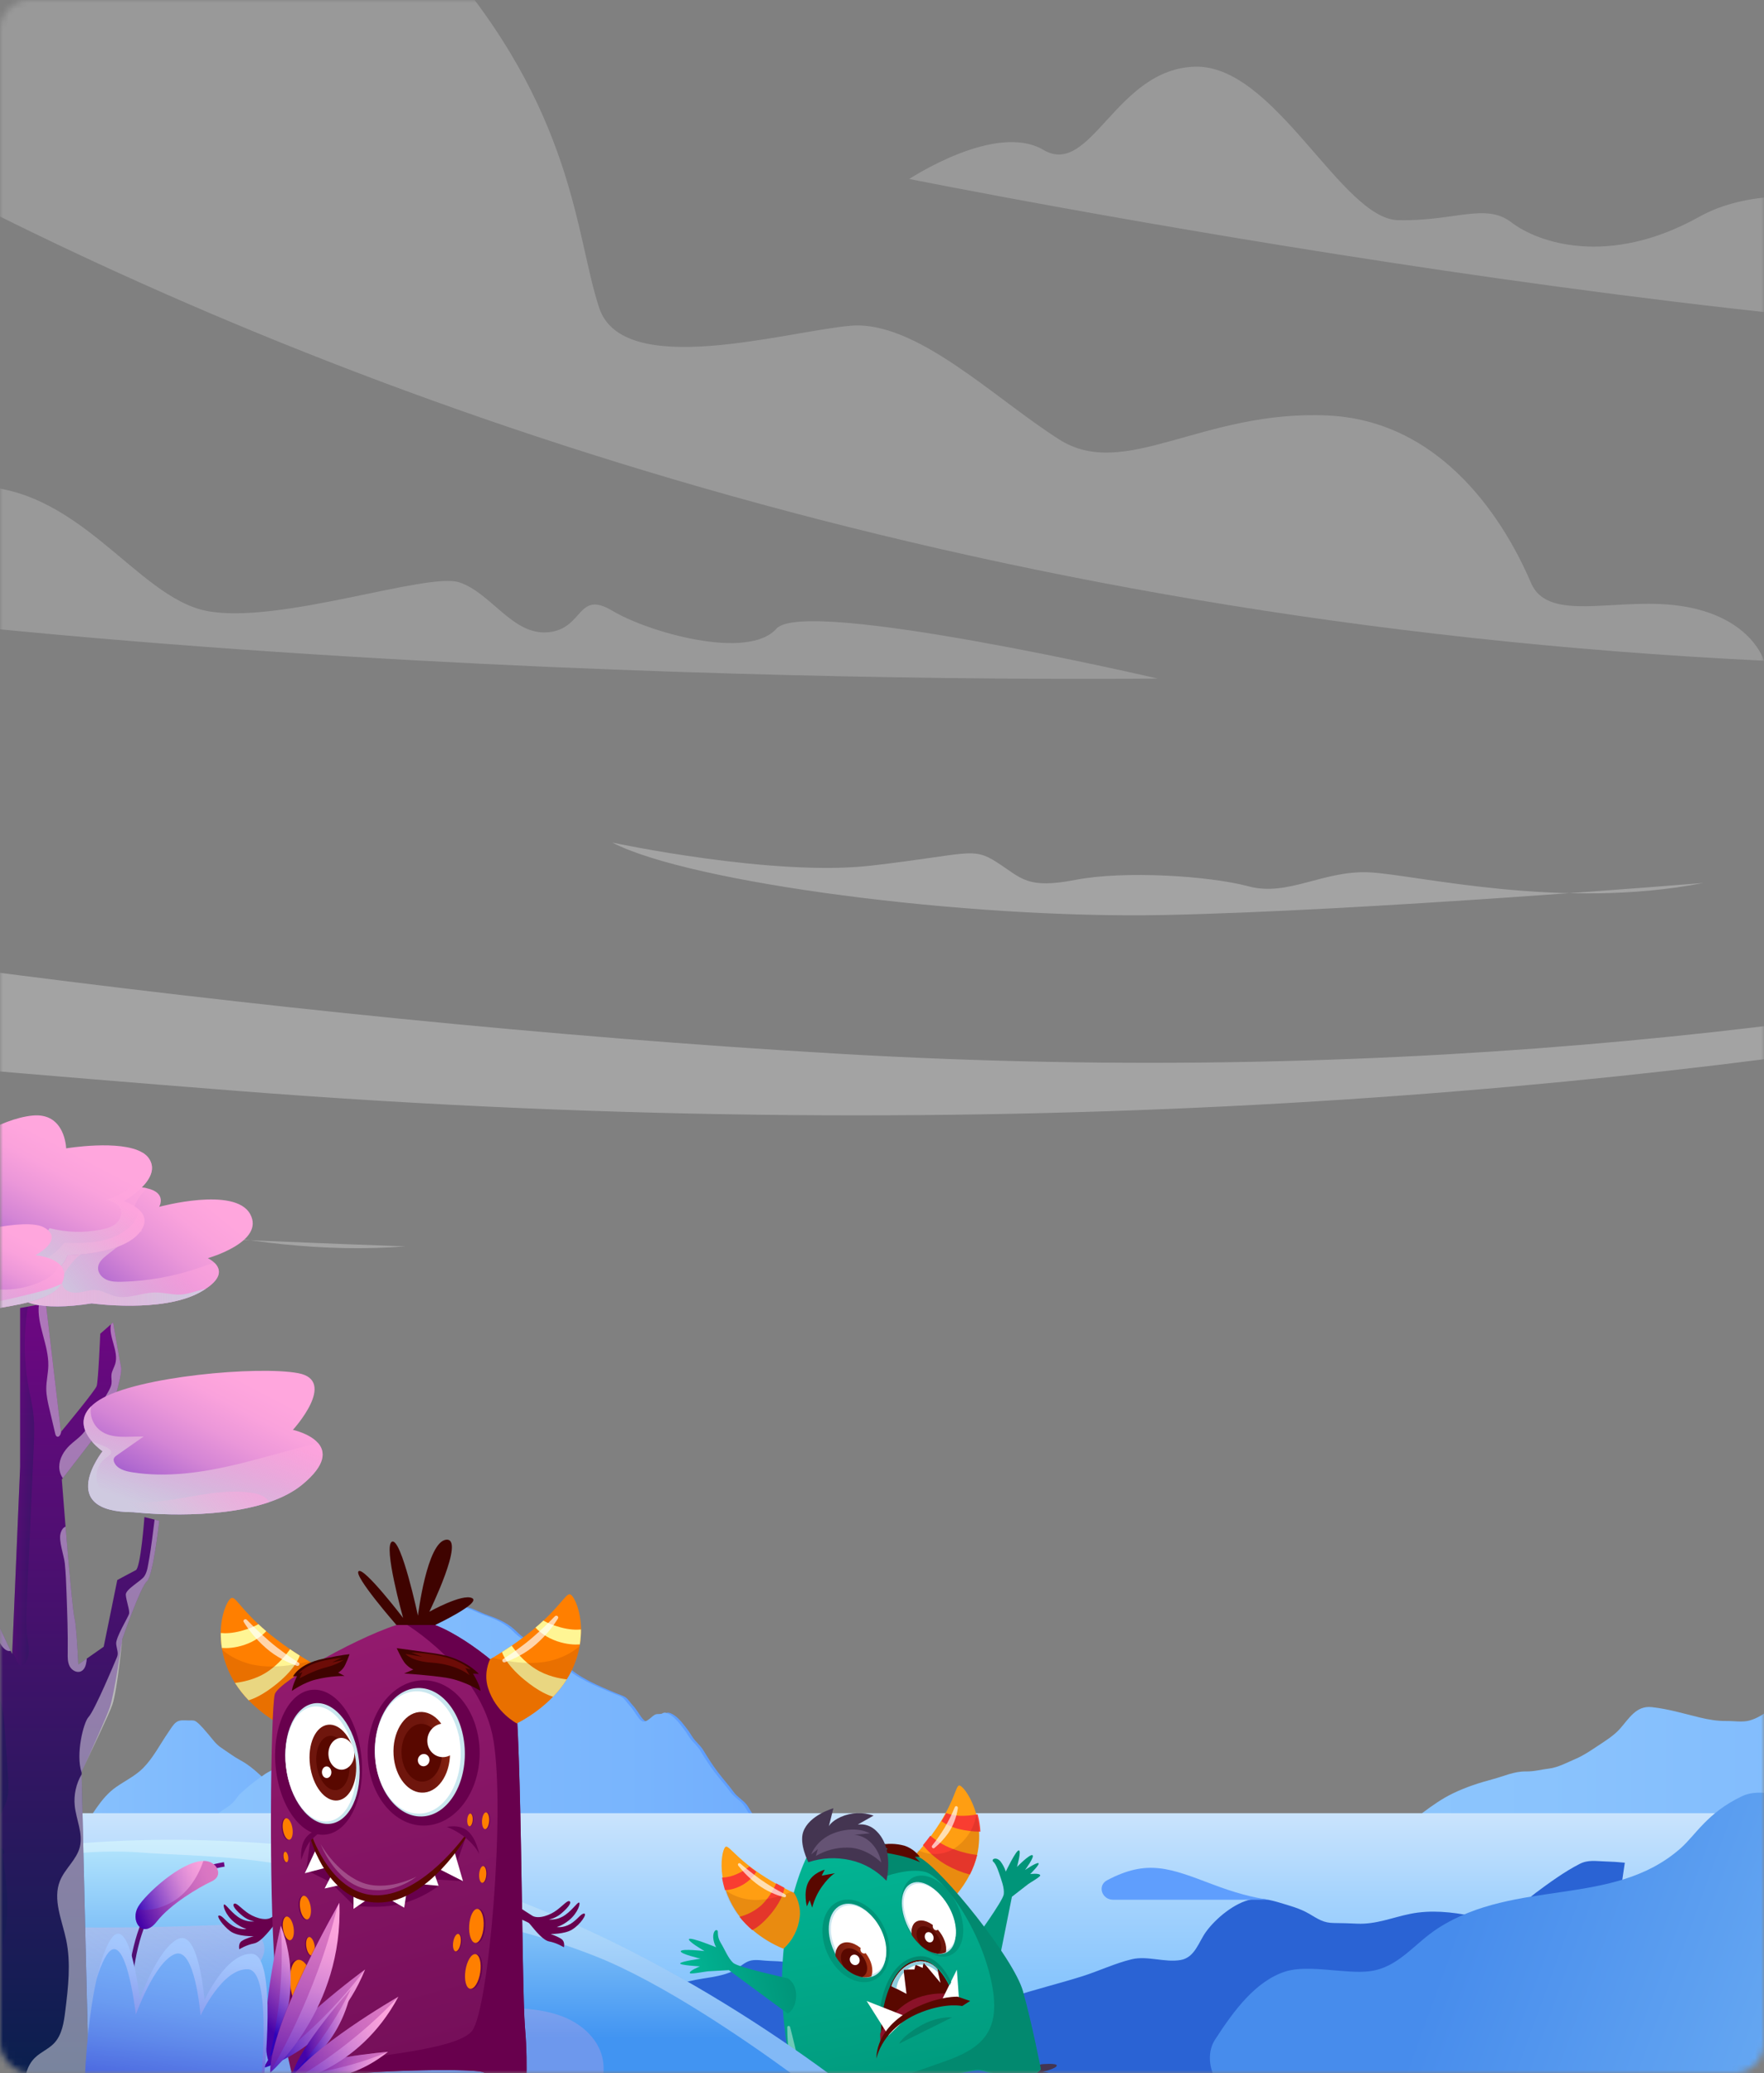 <svg width="291" height="342" viewBox="0 0 291 342" fill="none" xmlns="http://www.w3.org/2000/svg">
<rect x="0" y="0" width="291" height="342" fill="#808080" stroke="none"/>
<mask id="mask0_199_449" style="mask-type:alpha" maskUnits="userSpaceOnUse" x="0" y="0" width="291" height="342">
<rect width="291" height="342" rx="5" fill="url(#paint0_linear_199_449)"/>
</mask>
<g mask="url(#mask0_199_449)">
<path d="M84.956 330.385C84.955 330.387 84.953 330.387 84.951 330.386C84.177 329.758 83.394 329.114 82.6 328.529C81.424 327.657 80.108 327.12 78.862 326.36C76.767 325.079 74.807 323.289 73.094 321.549C71.647 320.079 70.308 318.517 68.885 317.035C68.337 316.464 67.692 316.047 67.183 315.434C66.338 314.415 65.709 313.269 64.972 312.174C62.978 309.222 59.49 307.104 56.681 304.963C54.783 303.516 53 302 51.222 300.41C50.118 299.422 49.011 298.458 47.969 297.404C47.252 296.675 46.438 296.151 45.689 295.468C43.783 293.724 41.943 291.617 39.655 290.39C38.609 289.831 37.583 289.044 36.568 288.376C35.6 287.74 35.125 286.991 34.388 286.127C33.848 285.494 33.15 284.642 32.509 284.125C32.035 283.743 31.815 283.82 31.136 283.824C30.43 283.827 29.651 283.669 29.049 284.132C28.532 284.53 28.107 285.286 27.737 285.822C26.371 287.805 25.291 289.985 23.581 291.706C22.355 292.94 20.618 293.793 19.179 294.792C16.556 296.617 15.194 299.584 13.33 302.054C12.057 303.74 10.853 305.144 8.693 305.291C8.025 305.337 7.373 305.233 6.71 305.341C4.329 305.738 2.84 307.119 0.93 308.477C-0.293 309.349 -1.207 310.187 -1.952 311.51C-2.654 312.76 -3.032 313.806 -4.082 314.805C-5.139 315.808 -5.714 317.039 -6.837 317.965C-7.577 318.578 -8.195 319.315 -8.939 319.917C-10.918 321.514 -13.264 322.595 -15.29 324.138C-16.416 324.998 -17.821 325.743 -18.608 326.962C-19.171 327.834 -19.275 328.822 -20.09 329.539C-20.486 329.89 -20.285 330.38 -19.756 330.38H84.953C84.955 330.38 84.957 330.383 84.956 330.385Z" fill="url(#paint1_linear_199_449)"/>
<path d="M195.137 318.002C195.137 318.002 195.138 318.003 195.138 318.002C196.122 316.336 197.337 314.832 198.305 313.146C199.161 311.657 199.713 309.902 200.701 308.497C202.503 305.939 207.468 304.392 210.447 304.766C214.741 305.303 219.143 305.283 223.507 305.198C225.775 305.156 228.326 303.551 230.17 302.351C233.364 300.272 236.177 297.559 239.626 295.881C241.795 294.828 243.94 294.133 246.278 293.508C248.107 293.022 249.777 292.208 251.706 292.235C253.172 292.254 254.199 291.919 255.595 291.753C256.988 291.591 258.628 290.715 259.94 290.152C261.278 289.577 262.343 288.836 263.539 288.045C264.778 287.223 266.225 286.332 267.22 285.213C268.721 283.531 269.905 281.339 272.487 281.625C275.268 281.934 277.691 282.678 280.392 283.334C281.85 283.689 283.332 283.932 284.833 283.913C286.017 283.897 287.479 284.152 288.618 283.832C291.164 283.118 293.464 280.795 295.042 278.835C296.627 276.868 297.607 273.434 299.953 272.33C301.566 271.57 303.032 271.898 304.718 272.234C305.204 272.33 306.196 272.539 306.682 272.369C307.376 272.126 307.639 271.165 307.932 270.509C308.403 269.452 308.449 268.411 308.723 267.299C308.981 266.265 309.564 265.428 309.915 264.437C310.378 263.121 310.27 261.72 310.683 260.401C310.845 259.888 311.072 259.51 311.296 259.016C311.443 258.688 311.636 257.851 311.825 257.627C312.616 256.709 314.394 257.071 315.448 257.067C317.045 257.064 318.04 257.175 319.275 258.306C320.564 259.483 320.618 261.524 321.111 263.082C321.517 264.352 321.729 265.563 322.261 266.786C322.828 268.09 323.723 269.101 324.503 270.259C325.768 272.134 326.382 274.271 327.748 276.061C328.488 277.037 328.924 278.033 329.881 278.824C330.765 279.553 331.922 280.19 332.956 280.676C334.665 281.482 336.567 281.555 338.369 282.053C340.337 282.597 342.366 282.929 344.28 283.662C349.631 285.707 353.331 291.02 357.544 294.669C360.187 296.957 362.857 299.176 365.469 301.502C366.831 302.718 368.344 303.617 369.763 304.724C371.037 305.719 372.287 306.881 373.714 307.656C375.528 308.644 377.696 309.346 379.667 309.936C380.624 310.226 381.515 310.141 382.445 310.38C383.425 310.631 384.617 311.163 385.81 311.225C388.46 311.36 390.663 311.121 393.225 312.07C397.654 313.714 401.493 316.97 405.07 319.968C406.586 321.241 408.492 322.422 409.738 323.934C410.849 325.284 411.887 325.836 413.434 326.596C414.503 327.121 415.61 327.696 416.752 328.051C417.574 328.305 418.354 328.251 419.199 328.409C420.121 328.583 420.927 329.154 421.861 329.247H195.608C194.613 329.247 193.736 328.416 193.503 327.449C193.25 326.403 192.921 325.376 192.992 324.293C193.135 322.098 194.029 319.876 195.136 318.002C195.137 318.001 195.137 318.001 195.137 318.002Z" fill="url(#paint2_linear_199_449)"/>
<path d="M-8.102 332.245C-8.102 332.242 -8.101 332.239 -8.099 332.238C-5.968 330.762 -3.81 329.409 -1.632 328.009C0.003 326.959 1.653 326.001 3.181 324.793C3.816 324.29 4.477 323.835 5.056 323.262C5.556 322.766 5.758 322.26 6.122 321.703C6.662 320.878 7.374 320.249 8.24 319.904C9.379 319.452 10.441 318.917 11.501 318.358C12.468 317.845 13.427 316.919 14.227 316.185C15.172 315.322 16.146 314.395 17.152 313.595C17.955 312.953 18.594 312.112 19.41 311.499C20.371 310.771 21.494 310.319 22.461 309.595C23.609 308.735 24.643 307.951 25.915 307.296C26.98 306.746 27.825 305.787 28.897 305.202C29.396 304.931 29.709 304.564 30.304 304.747C30.895 304.931 31.354 305.506 31.907 305.667C32.264 305.772 33.33 305.898 33.672 305.743C34.136 305.535 34.428 304.086 34.627 303.577C34.861 302.973 34.949 302.344 35.139 301.8C35.262 301.446 35.376 301.155 35.556 300.816C35.724 300.5 35.847 300.08 36.018 299.795C36.53 298.944 37.792 298.381 38.545 297.746C39.073 297.3 39.418 296.898 39.766 296.376C40.028 295.981 40.547 295.599 40.888 295.282C41.925 294.321 43.042 293.518 44.199 292.718C44.942 292.202 45.786 291.902 46.498 291.348C46.9 291.035 47.289 290.7 47.709 290.409C48.272 290.02 48.803 289.6 49.35 289.182C50.283 288.471 51.124 287.74 51.947 286.908C52.987 285.855 54.325 285.289 55.435 284.334C56.017 283.832 56.649 283.398 57.193 282.848C57.708 282.326 58.129 281.732 58.67 281.238C59.84 280.166 61.124 279.142 62.031 277.811C62.316 277.393 62.461 277.08 62.844 276.726C63.195 276.4 63.511 275.999 63.818 275.629C64.134 275.246 64.39 274.822 64.7 274.436C65.187 273.826 65.87 273.428 66.367 272.827C66.813 272.286 67.284 271.843 67.746 271.328C68.166 270.86 68.416 270.253 68.83 269.781C69.169 269.396 69.646 269.212 70.016 268.864C70.288 268.611 70.449 268.286 70.699 268.02C71.395 267.283 72.264 266.727 73.141 266.23C74.14 265.661 74.899 264.994 76.053 265C77.596 265.006 79.044 265.971 80.493 266.474C81.359 266.774 82.264 267.131 83.07 267.571C84.041 268.096 84.68 268.596 85.461 269.383C86.008 269.936 86.631 270.3 87.181 270.8C87.741 271.309 88.655 271.518 89.328 271.888C89.885 272.194 90.486 272.599 90.998 272.975C91.317 273.209 91.536 273.513 91.899 273.706C92.418 273.978 92.778 274.117 93.202 274.538C95.568 276.884 98.749 278.086 101.702 279.363C102.155 279.559 102.806 279.727 103.192 280.008C103.666 280.353 104.008 280.938 104.406 281.359C105.001 281.988 105.396 282.763 105.924 283.439C106.534 284.221 106.942 284.145 107.689 283.566C108.005 283.322 108.41 282.892 108.792 282.797C109.077 282.725 109.349 282.813 109.637 282.731C109.912 282.652 109.975 282.488 110.336 282.548C110.658 282.601 111.088 282.854 111.351 283.047C112.176 283.654 112.884 284.622 113.488 285.425C113.899 285.969 114.209 286.599 114.655 287.114C115.089 287.617 115.661 288.123 116.018 288.721C116.752 289.944 117.533 291.178 118.444 292.376C119.288 293.489 120.218 294.508 121.034 295.633C121.555 296.354 122.362 296.835 122.969 297.474C123.507 298.04 123.791 298.799 124.275 299.406C125.11 300.453 126.074 301.591 127.014 302.439C127.403 302.79 127.747 303.21 128.139 303.552C128.566 303.925 129.158 304.086 129.613 304.431C130.799 305.326 131.852 306.195 133.171 306.916C135.46 308.166 138.022 309.244 139.799 311.217C140.558 312.058 141.269 312.956 141.974 313.845C142.749 314.819 143.255 315.926 144.239 316.691C144.881 317.191 145.393 317.868 146.035 318.377C146.743 318.936 147.452 319.487 148.094 320.148C148.935 321.02 149.757 321.912 150.674 322.725C151.243 323.231 151.857 323.692 152.54 324.031C153.586 324.549 154.162 325.312 155.044 326.048C155.784 326.665 156.654 327.136 157.445 327.69C158.447 328.392 159.459 329.094 160.515 329.714C161.685 330.397 162.862 330.887 164.161 331.244C165.094 331.5 165.885 331.902 166.767 332.297C168.845 333.23 170.821 334.144 172.282 335.981C172.649 336.44 173.044 336.939 173.36 337.43C173.987 338.4 174.704 339.238 175.432 340.165C175.982 340.864 176.894 341.912 177.784 342.423C177.853 342.463 177.82 342.6 177.74 342.6H-16.362C-15.627 342.6 -17.05 343.535 -17.415 342.896C-17.861 342.117 -18.125 341.276 -17.94 340.295C-17.725 339.159 -16.821 338.657 -15.92 338.084C-14.626 337.262 -13.687 336.101 -12.485 335.165C-11.098 334.088 -9.547 333.251 -8.106 332.252C-8.104 332.251 -8.102 332.248 -8.102 332.245Z" fill="#5F9EFD"/>
<path d="M-8.65 332.245C-8.65 332.242 -8.649 332.239 -8.646 332.238C-6.516 330.762 -4.358 329.409 -2.18 328.009C-0.545 326.959 1.106 326.001 2.633 324.793C3.269 324.29 3.929 323.835 4.508 323.262C5.008 322.766 5.21 322.26 5.574 321.703C6.115 320.878 6.826 320.249 7.693 319.904C8.831 319.452 9.894 318.917 10.953 318.358C11.921 317.845 12.879 316.919 13.679 316.185C14.624 315.322 15.598 314.395 16.604 313.595C17.407 312.953 18.046 312.112 18.862 311.499C19.823 310.771 20.946 310.319 21.913 309.595C23.061 308.735 24.096 307.951 25.367 307.296C26.433 306.746 27.277 305.787 28.349 305.202C28.849 304.931 29.162 304.564 29.756 304.747C30.347 304.931 30.806 305.506 31.359 305.667C31.717 305.772 32.782 305.898 33.124 305.743C33.589 305.535 33.88 304.086 34.079 303.577C34.313 302.973 34.401 302.344 34.591 301.8C34.715 301.446 34.828 301.155 35.009 300.816C35.176 300.5 35.3 300.08 35.47 299.795C35.983 298.944 37.244 298.381 37.997 297.746C38.525 297.3 38.87 296.898 39.218 296.376C39.48 295.981 39.999 295.599 40.34 295.282C41.377 294.321 42.494 293.518 43.651 292.718C44.394 292.202 45.239 291.902 45.95 291.348C46.352 291.035 46.741 290.7 47.161 290.409C47.724 290.02 48.256 289.6 48.803 289.182C49.736 288.471 50.577 287.74 51.399 286.908C52.439 285.855 53.777 285.289 54.887 284.334C55.469 283.832 56.101 283.398 56.645 282.848C57.161 282.326 57.581 281.732 58.122 281.238C59.292 280.166 60.576 279.142 61.483 277.811C61.768 277.393 61.914 277.08 62.296 276.726C62.647 276.4 62.964 275.999 63.27 275.629C63.586 275.246 63.843 274.822 64.153 274.436C64.639 273.826 65.323 273.428 65.819 272.827C66.265 272.286 66.736 271.843 67.198 271.328C67.618 270.86 67.868 270.253 68.282 269.781C68.621 269.396 69.098 269.212 69.468 268.864C69.74 268.611 69.902 268.286 70.151 268.02C70.847 267.283 71.717 266.727 72.593 266.23C73.592 265.661 74.351 264.994 75.505 265C77.048 265.006 78.497 265.971 79.945 266.474C80.811 266.774 81.716 267.131 82.522 267.571C83.493 268.096 84.132 268.596 84.913 269.383C85.46 269.936 86.083 270.3 86.633 270.8C87.193 271.309 88.107 271.518 88.781 271.888C89.337 272.194 89.938 272.599 90.45 272.975C90.77 273.209 90.988 273.513 91.352 273.706C91.87 273.978 92.231 274.117 92.654 274.538C95.02 276.884 98.201 278.086 101.155 279.363C101.607 279.559 102.258 279.727 102.644 280.008C103.118 280.353 103.46 280.938 103.858 281.359C104.453 281.988 104.848 282.763 105.376 283.439C105.987 284.221 106.395 284.145 107.141 283.566C107.457 283.322 107.862 282.892 108.245 282.797C108.529 282.725 108.801 282.813 109.089 282.731C109.364 282.652 109.427 282.488 109.788 282.548C110.11 282.601 110.54 282.854 110.803 283.047C111.628 283.654 112.337 284.622 112.941 285.425C113.352 285.969 113.662 286.599 114.107 287.114C114.541 287.617 115.113 288.123 115.47 288.721C116.204 289.944 116.985 291.178 117.896 292.376C118.74 293.489 119.67 294.508 120.486 295.633C121.008 296.354 121.814 296.835 122.421 297.474C122.959 298.04 123.243 298.799 123.727 299.406C124.562 300.453 125.527 301.591 126.466 302.439C126.855 302.79 127.199 303.21 127.592 303.552C128.019 303.925 128.61 304.086 129.065 304.431C130.251 305.326 131.304 306.195 132.623 306.916C134.912 308.166 137.474 309.244 139.251 311.217C140.01 312.058 140.722 312.956 141.427 313.845C142.201 314.819 142.707 315.926 143.691 316.691C144.333 317.191 144.845 317.868 145.487 318.377C146.195 318.936 146.904 319.487 147.546 320.148C148.387 321.02 149.209 321.912 150.126 322.725C150.695 323.231 151.309 323.692 151.992 324.031C153.039 324.549 153.614 325.312 154.497 326.048C155.236 326.665 156.106 327.136 156.897 327.69C157.899 328.392 158.911 329.094 159.967 329.714C161.137 330.397 162.314 330.887 163.613 331.244C164.546 331.5 165.337 331.902 166.219 332.297C168.297 333.23 170.273 334.144 171.734 335.981C172.101 336.44 172.496 336.939 172.813 337.43C173.439 338.4 174.157 339.238 174.884 340.165C175.434 340.864 176.346 341.912 177.236 342.423C177.305 342.463 177.272 342.6 177.192 342.6H-16.91C-16.174 342.6 -17.597 343.535 -17.963 342.896C-18.409 342.117 -18.673 341.276 -18.488 340.295C-18.273 339.159 -17.369 338.657 -16.467 338.084C-15.174 337.262 -14.235 336.101 -13.033 335.165C-11.646 334.088 -10.095 333.25 -8.654 332.252C-8.652 332.251 -8.65 332.248 -8.65 332.245Z" fill="url(#paint3_linear_199_449)"/>
<path d="M346.207 299.126H-44C-46.761 299.126 -49 301.364 -49 304.126V342.06C-49 344.821 -46.761 347.06 -44 347.06H346.207C348.969 347.06 351.207 344.821 351.207 342.06V304.126C351.207 301.364 348.969 299.126 346.207 299.126Z" fill="url(#paint4_linear_199_449)"/>
<path d="M268.032 307.291C266.963 307.179 265.891 307.113 264.814 307.083C263.267 307.04 261.986 306.778 260.601 307.484C258.105 308.757 255.601 310.586 253.359 312.249C251.646 313.518 249.829 315.679 247.695 316.257C246.291 316.639 244.281 316.381 242.853 316.092C239.532 315.412 236.021 315.046 232.66 315.725C229.635 316.335 227.004 317.488 223.879 317.349C222.629 317.295 221.371 317.245 220.121 317.241C218.311 317.237 217.509 316.616 215.973 315.721C214.418 314.814 212.79 314.398 211.077 313.877C209.657 313.445 207.933 313.047 206.432 313.341C203.685 313.877 200.544 316.485 198.939 318.704C197.736 320.37 197.122 322.924 194.78 323.341C192.176 323.804 189.275 322.6 186.693 323.221C183.943 323.881 181.234 325.178 178.526 326.03C174.664 327.246 170.728 328.195 166.882 329.46C163.961 330.421 161.557 329.576 158.706 329.128C156.268 328.743 153.71 329.29 151.264 328.831C146.757 327.986 142.324 326.277 137.864 325.162C134.372 324.29 130.572 323.573 126.972 323.495C126.012 323.476 124.789 323.218 123.851 323.434C122.813 323.673 121.984 324.603 121.05 325.089C118.878 326.212 116.231 326.227 113.885 326.806C109.923 327.786 105.459 326.478 101.412 326.794C93.205 327.438 84.883 326.794 76.627 326.528C73.702 326.435 70.735 326.177 67.807 326.215C66.074 326.239 64.4 326.694 62.668 326.682C59.832 326.659 57.15 326.185 54.43 327.219C52.729 327.867 51.159 328.669 49.388 329.125C48.122 329.452 46.756 329.777 45.784 330.718C44.306 332.153 44.426 334.468 44.052 336.347C43.787 337.681 43.368 338.969 42.904 340.244C41.873 343.084 43.653 346.009 46.642 346.45L166.789 364.157L254.767 366.977C257.307 367.059 259.503 365.222 259.874 362.709L268.039 307.299C268.039 307.295 268.036 307.291 268.032 307.291Z" fill="#2A63D4"/>
<path d="M152.172 309.624C153.3 311.434 155 312.792 156.954 313.447C156.954 313.447 157.302 313.121 157.81 312.528C158.654 311.526 159.386 310.426 159.994 309.248C160.511 308.243 160.909 307.172 161.181 306.056C161.282 305.627 161.361 305.191 161.417 304.75C161.526 303.897 161.557 303.03 161.51 302.161C161.459 301.247 161.316 300.335 161.084 299.44C161.077 299.407 161.066 299.375 161.058 299.342C160.327 296.614 158.949 294.83 158.373 294.575C157.787 294.318 157.715 295.962 155.971 299.158C155.745 299.572 155.49 300.008 155.206 300.474C154.745 301.218 154.201 302.031 153.552 302.906C153.187 303.399 152.787 303.913 152.35 304.447C152.118 304.728 151.877 305.018 151.623 305.31C151.512 305.442 151.401 305.574 151.286 305.703C151.249 305.995 151.238 306.292 151.254 306.589C151.296 307.653 151.612 308.702 152.172 309.624Z" fill="#FF9E12"/>
<path d="M155.313 300.45C156.175 301.043 157.127 301.473 158.119 301.718C159.311 302.016 160.524 302.167 161.733 302.167C161.681 301.237 161.536 300.309 161.3 299.398C161.292 299.365 161.281 299.332 161.273 299.298C160.305 299.498 159.312 299.582 158.314 299.549C157.562 299.514 156.814 299.367 156.091 299.111C155.86 299.532 155.601 299.976 155.313 300.45Z" fill="#F93D31"/>
<path d="M152.251 304.399C153.359 305.737 154.69 306.859 156.175 307.703C157.39 308.381 158.674 308.9 159.997 309.249C160.522 308.234 160.926 307.152 161.201 306.024C160.017 305.88 158.844 305.604 157.702 305.201C156.167 304.715 154.726 303.911 153.469 302.841C153.1 303.339 152.694 303.858 152.251 304.399Z" fill="#F93D31"/>
<path opacity="0.13" d="M151.151 306.553L157.768 312.53C158.939 311.144 160.947 308.321 161.41 304.703C161.644 302.936 161.53 301.118 161.074 299.358C160.699 301.466 159.591 303.318 157.955 304.569C157.069 305.267 156.007 305.698 154.878 305.821C153.748 305.943 152.591 305.751 151.522 305.265C151.41 305.398 151.298 305.53 151.182 305.66C151.144 305.954 151.134 306.253 151.151 306.553Z" fill="#590800"/>
<path d="M167.181 342.623C167.181 342.623 165.895 343.466 165.965 343.773C166.034 344.079 167.927 343.218 167.927 343.218C167.927 343.218 168.107 344.419 169.113 344.149C169.397 344.075 169.648 343.91 169.831 343.675C170.015 343.441 170.122 343.149 170.138 342.838C170.138 342.838 172.393 343.265 173.114 342.557C173.836 341.848 171.949 341.819 171.949 341.819C171.949 341.819 174.3 341.239 174.332 340.763C174.364 340.288 171.768 340.545 171.768 340.545L167.181 342.623Z" fill="#443551"/>
<path d="M160.652 320.191C160.652 320.191 165.464 313.593 165.586 312.506C165.708 311.419 165.221 310.23 164.799 308.968C164.172 307.092 163.813 307.211 163.762 306.988C163.669 306.583 164.44 306.386 165.014 307.033C165.415 307.548 165.723 308.132 165.922 308.753C165.922 308.753 167.598 305.229 168.07 305.254C168.541 305.279 167.766 307.986 167.766 307.986C167.766 307.986 169.864 305.845 170.31 306.049C170.756 306.253 169.097 308.495 169.097 308.495C169.097 308.495 170.895 307.26 171.292 307.357C171.688 307.454 169.947 309.165 169.947 309.165C169.947 309.165 171.515 308.957 171.606 309.381C171.655 309.611 169.89 310.609 169.609 310.827C169.328 311.044 166.932 312.907 166.932 312.907L164.621 324.465L160.652 320.191Z" fill="#009579"/>
<path d="M134.663 354.077C137.083 355.368 141.082 353.515 141.082 353.515C141.082 353.515 142.147 348.146 143.661 346.712C144.741 345.695 159.389 341.356 161.526 341.567C163.504 341.765 167.185 343.445 167.185 343.445C168.029 343.337 168.85 343.115 169.628 342.785C170.388 342.465 171.083 342.008 171.682 341.436C171.682 341.436 170.259 334.063 168.735 328.62C167.21 323.177 155.512 308.695 151.727 306.552C150.409 305.846 149.045 305.246 147.648 304.758C143.286 303.177 137.666 301.931 135.651 302.945C132.896 304.333 128.515 315.878 129.041 329.634C129.385 337.994 131.295 346.297 134.663 354.077Z" fill="url(#paint5_linear_199_449)"/>
<path d="M136.42 322.099C134.88 318.486 135.773 314.701 138.415 313.645C141.058 312.59 144.448 314.663 145.988 318.276C147.529 321.889 146.635 325.674 143.993 326.73C141.351 327.785 137.96 325.712 136.42 322.099Z" fill="#009579"/>
<path d="M137.579 321.882C137.718 322.18 137.873 322.472 138.043 322.754C138.406 323.373 138.842 323.944 139.34 324.453C140.177 325.347 141.241 325.954 142.372 326.182C142.886 326.272 143.403 326.238 143.883 326.084C143.979 326.052 144.073 326.015 144.167 325.975C146.301 325.012 146.812 321.616 145.31 318.394C143.808 315.171 140.861 313.337 138.726 314.3C136.591 315.263 136.076 318.656 137.579 321.882Z" fill="#CAE7EF"/>
<path d="M137.902 321.691C136.449 318.654 136.946 315.456 139.01 314.548C141.075 313.641 143.926 315.367 145.378 318.405C146.83 321.442 146.334 324.64 144.27 325.548C142.205 326.455 139.354 324.729 137.902 321.691Z" fill="white"/>
<path d="M137.835 322.712C138.201 323.335 138.641 323.909 139.143 324.421C139.987 325.32 141.06 325.931 142.2 326.16C142.719 326.25 143.24 326.217 143.724 326.062C144.16 325.021 143.812 323.454 142.77 322.16C142.76 322.147 142.75 322.137 142.739 322.123C142.491 321.818 142.211 321.542 141.905 321.302C140.705 320.345 139.304 320.125 138.471 320.875C138.237 321.099 138.059 321.38 137.949 321.698C137.839 322.016 137.8 322.362 137.835 322.712Z" fill="url(#paint6_linear_199_449)"/>
<path d="M139.132 324.406C139.973 325.303 141.042 325.912 142.178 326.141C142.329 326.09 142.466 326.01 142.585 325.904C143.325 325.244 143.157 323.77 142.213 322.62C141.27 321.469 139.907 321.065 139.173 321.731C138.56 322.279 138.571 323.386 139.132 324.406Z" fill="#590800"/>
<path d="M141.711 322.96C141.791 323.115 141.828 323.288 141.817 323.457C141.805 323.626 141.746 323.783 141.648 323.908C141.549 324.034 141.414 324.121 141.261 324.161C141.108 324.2 140.943 324.189 140.788 324.129C140.632 324.07 140.492 323.964 140.387 323.825C140.281 323.686 140.213 323.521 140.193 323.35C140.173 323.179 140.2 323.01 140.272 322.864C140.344 322.719 140.458 322.603 140.598 322.532C140.691 322.485 140.793 322.458 140.9 322.454C141.006 322.45 141.114 322.468 141.217 322.508C141.321 322.548 141.418 322.608 141.502 322.686C141.587 322.763 141.658 322.856 141.711 322.96Z" fill="white"/>
<path d="M143.004 321.418C143.06 321.527 143.086 321.648 143.078 321.767C143.07 321.885 143.029 321.995 142.96 322.082C142.891 322.17 142.796 322.231 142.689 322.259C142.582 322.286 142.467 322.279 142.358 322.237C142.249 322.195 142.152 322.121 142.078 322.024C142.004 321.927 141.956 321.811 141.942 321.691C141.928 321.572 141.947 321.454 141.998 321.352C142.048 321.25 142.127 321.169 142.225 321.119C142.357 321.053 142.513 321.047 142.659 321.103C142.805 321.159 142.929 321.272 143.004 321.418Z" fill="white"/>
<path d="M149.909 318.419C151.749 321.885 154.978 323.658 157.122 322.379C159.265 321.101 159.51 317.254 157.67 313.79C155.83 310.326 152.6 308.551 150.457 309.83C148.313 311.108 148.068 314.952 149.909 318.419Z" fill="#009579"/>
<path d="M150.102 318.503C150.263 318.785 150.438 319.06 150.625 319.326C151.02 319.902 151.477 320.429 151.986 320.896C152.796 321.689 153.806 322.197 154.859 322.34C155.314 322.383 155.762 322.302 156.16 322.106C156.238 322.065 156.315 322.019 156.39 321.97C158.113 320.82 158.089 317.401 156.34 314.337C154.59 311.272 151.777 309.718 150.054 310.867C148.331 312.017 148.351 315.435 150.102 318.503Z" fill="#CAE7EF"/>
<path d="M150.171 317.946C148.58 315.004 148.729 311.888 150.502 310.988C152.275 310.087 155.001 311.743 156.592 314.685C158.182 317.628 158.034 320.743 156.261 321.644C154.487 322.544 151.761 320.889 150.171 317.946Z" fill="white"/>
<path d="M150.439 319.271C150.839 319.851 151.301 320.382 151.815 320.852C152.633 321.651 153.655 322.162 154.719 322.306C155.179 322.349 155.632 322.268 156.034 322.07C156.27 320.996 155.751 319.467 154.663 318.277C154.652 318.264 154.642 318.255 154.631 318.242C154.376 317.964 154.094 317.715 153.79 317.5C152.612 316.658 151.361 316.567 150.739 317.386C150.563 317.648 150.446 317.951 150.394 318.276C150.342 318.601 150.357 318.94 150.439 319.271Z" fill="url(#paint7_linear_199_449)"/>
<path d="M151.804 320.834C152.619 321.63 153.635 322.139 154.695 322.283C154.82 322.218 154.93 322.125 155.017 322.011C155.569 321.288 155.22 319.839 154.24 318.781C153.259 317.723 152.019 317.449 151.47 318.172C151.012 318.773 151.175 319.872 151.804 320.834Z" fill="#590800"/>
<path d="M153.847 319.17C153.971 319.356 154.029 319.579 154.009 319.795C153.99 320.01 153.894 320.203 153.741 320.335C153.661 320.388 153.57 320.422 153.474 320.434C153.377 320.447 153.278 320.437 153.181 320.407C153.085 320.376 152.993 320.325 152.913 320.257C152.833 320.189 152.766 320.105 152.715 320.011C152.591 319.825 152.533 319.602 152.553 319.386C152.572 319.171 152.668 318.979 152.821 318.846C152.901 318.793 152.992 318.759 153.088 318.747C153.185 318.734 153.284 318.744 153.381 318.774C153.477 318.805 153.569 318.855 153.649 318.924C153.729 318.992 153.797 319.076 153.847 319.17Z" fill="white"/>
<path d="M154.772 317.548C154.859 317.678 154.899 317.834 154.885 317.984C154.871 318.135 154.804 318.269 154.698 318.362C154.642 318.399 154.578 318.422 154.511 318.431C154.443 318.44 154.374 318.433 154.306 318.412C154.239 318.391 154.175 318.355 154.119 318.308C154.062 318.26 154.015 318.201 153.98 318.135C153.894 318.005 153.853 317.849 153.867 317.699C153.881 317.549 153.947 317.414 154.054 317.322C154.11 317.285 154.174 317.261 154.241 317.252C154.309 317.244 154.378 317.25 154.446 317.271C154.513 317.293 154.577 317.328 154.634 317.376C154.69 317.423 154.737 317.482 154.772 317.548Z" fill="white"/>
<path d="M145.381 337.122C145.391 336.943 145.586 335.421 149.392 333.073C151.908 331.545 154.705 330.536 157.637 330.096C157.41 329.4 157.139 328.718 156.826 328.054C155.654 325.555 153.233 321.88 149.7 323.876C145.833 326.063 145.338 332.459 145.334 335.499C145.331 336.315 145.364 336.885 145.378 337.075L145.381 337.122Z" fill="#590800"/>
<path d="M145.242 337.122C145.252 336.94 145.45 335.391 149.295 333.001C151.838 331.447 154.663 330.42 157.626 329.972L157.28 329.003C154.983 328.65 152.672 328.956 150.598 329.887C147.009 331.607 145.195 335.472 145.195 335.472L145.239 337.075L145.242 337.122Z" fill="#8B1229"/>
<path d="M147.061 327.639L147.865 328.056L149.54 328.926L149.105 325.374L149.047 324.913L149.622 324.911L150.845 324.905L151.01 324.225L151.035 324.125L151.17 324.185L152.212 324.641L152.278 324.127L152.33 323.744L152.717 324.206L155.145 327.107L154.622 324.827C154.205 324.351 153.682 323.987 153.105 323.772C152.528 323.557 151.915 323.498 151.327 323.599C150.061 323.853 148.942 324.559 148.16 325.599C148.156 325.599 148.155 325.608 148.155 325.608C147.984 325.825 147.827 326.054 147.684 326.293C147.426 326.712 147.217 327.164 147.061 327.639Z" fill="white"/>
<path d="M158.205 329.839L157.851 324.937L155.005 330.692L158.205 329.839Z" fill="white"/>
<path d="M149.707 332.751L142.968 330.102L146.561 335.792L149.707 332.751Z" fill="white"/>
<path d="M160.044 330.1L157.995 329.397C157.995 329.397 155.3 329.262 151.519 330.981C144.132 334.343 144.598 339.594 144.598 339.594C144.598 339.594 145.456 334.431 152.165 331.885C156.239 330.34 158.73 330.936 158.73 330.936L160.044 330.1Z" fill="#590800"/>
<path d="M147.064 327.675L147.87 328.095C148.007 327.068 148.441 326.126 149.115 325.393L149.057 324.928L149.634 324.926C149.897 324.725 150.182 324.557 150.485 324.425C150.66 324.346 150.841 324.283 151.026 324.234L151.052 324.134L151.187 324.194C151.549 324.113 151.924 324.094 152.299 324.136L152.351 323.75L152.739 324.216C153.511 324.421 154.223 324.85 154.79 325.452L154.651 324.841C154.232 324.361 153.707 323.995 153.128 323.778C152.549 323.561 151.934 323.501 151.344 323.604C150.073 323.859 148.951 324.571 148.166 325.619C148.162 325.619 148.161 325.628 148.161 325.628C147.998 325.855 147.837 326.09 147.689 326.318C147.43 326.741 147.22 327.196 147.064 327.675Z" fill="#8ECEDD"/>
<path d="M156.672 327.487L156.907 327.01C156.907 327.01 154.921 322.068 151.18 322.787C146.118 323.76 145.261 330.935 145.261 330.935L145.756 331.179C145.756 331.179 146.973 323.967 151.28 323.381C154.83 322.898 156.672 327.487 156.672 327.487Z" fill="#02896F"/>
<path d="M133.985 314.699C134.319 313.4 134.887 312.191 135.661 311.134C136.958 309.353 137.764 309.022 137.764 309.022L135.545 309.423L136.056 308.443C136.056 308.443 134.07 308.942 133.292 310.617C132.515 312.292 133.108 314.501 133.108 314.501L133.565 313.479L133.985 314.699Z" fill="#590800"/>
<path d="M119.677 311.65C119.702 311.725 119.727 311.801 119.752 311.88C120.135 313.032 120.664 314.133 121.324 315.154C121.56 315.522 121.814 315.877 122.085 316.219C122.709 317.008 123.406 317.733 124.164 318.383C125.692 319.69 127.404 320.734 129.231 321.473C130.732 320.154 131.691 318.284 131.929 316.212C132.064 314.871 131.747 313.497 131.032 312.32C131.022 312.303 131.016 312.297 131.016 312.297C130.899 312.243 130.784 312.185 130.67 312.131C130.225 311.916 129.798 311.701 129.387 311.487C128.92 311.245 128.474 311.005 128.05 310.765C126.91 310.128 125.799 309.429 124.724 308.672C124.313 308.381 123.938 308.1 123.594 307.831C120.804 305.659 120.046 304.281 119.636 304.718C119.241 305.136 118.789 307.075 119.192 309.621C119.304 310.307 119.466 310.985 119.677 311.65Z" fill="#FF9E12"/>
<path d="M129.988 326.374C129.988 326.374 121.816 324.571 120.975 323.836C120.133 323.1 119.608 321.678 118.906 320.53C118.209 319.389 118.532 318.627 118.356 318.478C118.039 318.207 117.638 318.721 117.654 319.584C117.685 320.159 117.849 320.727 118.132 321.238C118.132 321.238 114.012 319.552 113.677 319.881C113.341 320.21 116.217 321.869 116.217 321.869C116.217 321.869 112.499 321.429 112.303 321.876C112.108 322.322 115.566 323.122 115.566 323.122C115.566 323.122 112.446 323.546 112.214 323.879C111.983 324.212 115.478 324.392 115.478 324.392C115.478 324.392 113.588 325.137 113.812 325.515C113.934 325.72 116.429 325.23 116.791 325.208C117.153 325.187 120.239 325.016 120.239 325.016L129.953 332.184C129.953 332.184 131.254 331.544 131.329 329.363C131.401 327.17 129.988 326.374 129.988 326.374Z" fill="url(#paint8_linear_199_449)"/>
<path d="M141.193 353.339C141.193 353.339 142.254 347.981 143.763 346.551C144.839 345.535 159.441 341.206 161.571 341.416C163.542 341.614 167.212 343.29 167.212 343.29C168.054 343.182 168.872 342.961 169.647 342.632C170.405 342.312 171.097 341.856 171.694 341.285C171.694 341.285 170.276 333.928 168.757 328.497C167.237 323.065 155.577 308.614 151.804 306.476C150.49 305.771 149.13 305.172 147.737 304.685L144.928 304.503L145.847 309.622C145.847 309.622 149.942 308.08 152.646 308.817C155.349 309.553 161.108 317.111 163.281 325.785C165.455 334.459 162.724 337.657 155.911 340.046C149.098 342.436 144.372 343.977 142.582 345.912C140.793 347.848 141.193 353.339 141.193 353.339Z" fill="#02896F"/>
<path d="M145.598 305.568C145.598 305.568 147.278 305.835 148.901 306.217C149.881 306.474 150.846 306.807 151.786 307.214L150.919 306.315L151.743 306.319C151.086 305.453 150.193 304.81 149.193 304.482C147.822 304.11 146.403 304.08 145.056 304.394L146.419 304.998L145.598 305.568Z" fill="#590800"/>
<path d="M133.352 307.214C135.562 306.466 137.957 306.349 140.294 306.874C142.526 307.371 144.597 308.555 146.232 310.267C146.232 310.267 147.566 304.994 144.614 302.104C144.206 301.68 143.711 301.358 143.171 301.166C142.631 300.973 142.062 300.915 141.511 300.997L144.118 299.514C142.317 298.916 140.407 298.993 138.728 299.73C137.051 300.492 136.731 301.289 136.731 301.289L137.48 298.314C137.48 298.314 133.485 299.418 132.506 302.194C131.801 304.192 133.352 307.214 133.352 307.214Z" fill="#443551"/>
<path opacity="0.72" d="M133.831 305.913C133.831 305.913 134.727 303.249 138.092 302.225C141.501 301.188 143.495 302.45 143.495 302.45L140.94 302.674C142.031 302.779 143.067 303.308 143.84 304.155C144.639 305.021 145.178 306.106 145.384 307.265C145.384 307.265 143.016 304.819 139.85 304.796C137.986 304.769 136.175 305.246 134.592 306.18L134.91 305.049L133.831 305.913Z" fill="#725F82"/>
<path opacity="0.43" d="M129.872 334.461C129.871 334.398 129.892 334.338 129.93 334.292C129.967 334.246 130.02 334.217 130.077 334.212C130.135 334.206 130.193 334.223 130.242 334.261C130.291 334.298 130.327 334.353 130.343 334.415C130.777 336.085 131.469 338.864 132.164 342.169C132.78 345.095 133.321 347.913 133.688 349.891C133.701 349.956 133.691 350.023 133.66 350.078C133.629 350.133 133.58 350.172 133.522 350.187C133.464 350.202 133.401 350.193 133.347 350.16C133.293 350.128 133.251 350.074 133.229 350.011C132.493 347.926 131.494 344.963 130.823 342.44C130.196 339.817 129.876 337.135 129.872 334.461Z" fill="white"/>
<path d="M157.057 332.808C157.057 332.808 154.648 332.547 151.721 334.257C148.795 335.967 148.304 337.164 148.304 337.164L157.057 332.808Z" fill="#02896F"/>
<path d="M121.981 316.216C122.614 317.015 123.321 317.749 124.091 318.406C124.595 318.169 125.74 317.484 127.243 315.642C129.293 313.129 129.393 311.425 129.393 311.425C128.919 311.18 128.466 310.936 128.036 310.694C127.471 312.059 126.649 313.281 125.615 314.293C124.575 315.219 123.332 315.876 121.981 316.216Z" fill="#F93D31"/>
<path d="M119.607 311.825C120.569 311.767 121.498 311.5 122.335 311.043C123.327 310.524 124.162 309.745 124.764 308.778C124.345 308.48 123.961 308.192 123.61 307.917C123.009 308.42 122.34 308.829 121.621 309.134C120.839 309.508 119.987 309.717 119.112 309.749C119.226 310.45 119.391 311.144 119.607 311.825Z" fill="#F93D31"/>
<path opacity="0.13" d="M119.595 311.788C119.984 312.949 120.519 314.06 121.186 315.089C124.091 319.606 129.185 321.46 129.185 321.46C130.703 320.13 131.673 318.245 131.914 316.156C132.05 314.804 131.73 313.418 131.007 312.232L130.641 312.041C130.641 312.041 126.586 313.985 123.086 313.285C121.842 313.064 120.648 312.552 119.595 311.788Z" fill="#590800"/>
<path opacity="0.67" d="M129.375 312.983C129.435 313 129.496 312.993 129.549 312.964C129.601 312.936 129.64 312.887 129.659 312.828C129.677 312.769 129.674 312.704 129.649 312.646C129.624 312.587 129.579 312.539 129.523 312.51C128.09 311.772 126.703 310.931 125.374 309.994C124.075 309.058 122.947 308.134 122.127 307.427C122.079 307.385 122.019 307.363 121.958 307.364C121.897 307.365 121.84 307.389 121.798 307.433C121.756 307.476 121.732 307.535 121.73 307.598C121.729 307.661 121.75 307.724 121.79 307.774C122.76 309.009 123.891 310.101 125.147 311.014C126.441 311.932 127.875 312.6 129.375 312.983Z" fill="white"/>
<path opacity="0.67" d="M158.018 298.287C158.028 298.222 158.015 298.155 157.98 298.097C157.946 298.039 157.894 297.995 157.832 297.973C157.771 297.95 157.705 297.952 157.647 297.977C157.589 298.001 157.543 298.048 157.518 298.107C157.037 299.29 156.473 300.43 155.83 301.52C155.206 302.548 154.519 303.533 153.773 304.466C153.732 304.517 153.712 304.582 153.716 304.649C153.719 304.717 153.747 304.782 153.794 304.832C153.841 304.882 153.902 304.913 153.967 304.919C154.033 304.926 154.096 304.907 154.146 304.866C155.008 304.156 155.777 303.333 156.434 302.416C157.253 301.193 157.794 299.784 158.018 298.287Z" fill="white"/>
<path d="M209.342 313.404C209.342 313.405 209.341 313.405 209.34 313.405C206.64 313.046 203.631 312.228 200.059 310.874C193.06 308.227 189.317 306.645 182.627 310.191C180.984 311.061 181.762 313.401 183.622 313.401H209.341C209.342 313.401 209.343 313.403 209.342 313.404Z" fill="#5F9EFD"/>
<path d="M398.217 267.812C398.216 267.812 398.215 267.812 398.215 267.812C389.657 264.837 370.39 261.358 361.397 265.007C354.988 267.608 353.287 275.506 348.892 279.912C340.262 288.566 331.345 286.953 317.749 286.602C306.826 286.32 308.513 290.105 300.997 295.345C297.054 298.095 291.44 294.372 287.346 296.332C281.563 299.102 279.75 302.725 277.165 304.982C266.053 314.697 250.069 309.848 237.225 318.096C233.324 320.6 230.723 324.586 225.951 325.195C221.989 325.701 215.815 324.011 211.996 325.257C207.127 326.843 203.571 331.638 200.437 336.482C197.999 340.252 201.172 346.527 205.662 346.527H391.318C394.177 346.527 396.454 344.135 396.312 341.28C396.156 338.12 395.999 334.96 395.843 331.801L398.219 267.813C398.22 267.811 398.218 267.811 398.217 267.812Z" fill="url(#paint9_linear_199_449)"/>
<g style="mix-blend-mode:overlay" opacity="0.28">
<path d="M-138.849 173.738C-138.849 173.738 -109.147 183.882 -90.313 183.882C-71.478 183.882 -70.755 182.434 -66.407 186.053C-62.059 189.677 -61.335 191.849 -51.92 191.125C-42.506 190.401 -26.567 193.296 -19.324 196.197C-12.081 199.097 -4.838 194.749 3.858 196.197C12.549 197.644 39.356 207.788 66.88 205.611C66.88 205.611 1.687 203.44 -35.981 199.815C-73.65 196.191 -125.081 183.152 -138.843 173.738H-138.849Z" fill="white"/>
</g>
<g style="mix-blend-mode:overlay" opacity="0.28">
<path d="M101 139C101 139 127.543 144.676 143.726 142.802C159.91 140.929 160.387 139.63 164.485 142.275C168.583 144.92 169.426 146.699 177.446 145.148C185.466 143.597 199.454 144.479 205.97 146.219C212.487 147.966 218.279 143.55 225.893 143.912C233.508 144.274 257.56 150.241 281 145.66C281 145.66 224.755 150.289 192.022 150.95C159.289 151.611 113.778 145.636 101.008 139H101Z" fill="white"/>
</g>
<g style="mix-blend-mode:overlay" opacity="0.28">
<path d="M-264.978 114C-264.978 114 -53.159 162.673 138.289 173.834C329.736 184.986 452.964 130.224 452.964 130.224L455 138.34C455 138.34 296.138 200.201 38.49 179.915C-219.158 159.636 -266 140.367 -266 140.367L-264.978 114Z" fill="white"/>
</g>
<path opacity="0.2" d="M-114 -39C-114 -39 25.924 96.176 291 109C291 109 289.028 102.09 278.192 100.116C267.356 98.142 255.526 103.078 252.569 96.168C249.611 89.258 239.761 69.525 219.066 68.545C198.372 67.566 185.564 79.395 174.72 72.493C163.876 65.592 151.068 52.76 140.232 53.747C129.396 54.734 102.787 62.63 98.843 50.785C94.9 38.941 94.9 18.227 72.234 -7.429C49.568 -33.085 -18.422 12.305 -29.259 -2.494C-40.095 -17.292 -43.052 -39 -56.846 -39H-114Z" fill="white"/>
<path opacity="0.2" d="M191 111.94C191 111.94 19.963 114.287 -98.186 89.611C-216.326 64.935 -261 28.506 -261 28.506C-261 28.506 -235.136 40.26 -223.968 39.081C-212.799 37.903 -198.694 24.392 -189.293 26.159C-179.892 27.926 -172.839 50.835 -165.197 52.013C-157.555 53.191 -152.85 46.721 -122.291 47.31C-91.731 47.899 -89.374 67.871 -75.858 77.278C-62.341 86.675 -23.55 80.803 -5.329 80.214C12.892 79.625 22.293 98.429 34.051 100.776C45.809 103.123 70.494 94.314 75.779 96.073C81.064 97.831 84.6 104.89 90.474 104.301C96.348 103.712 95.179 97.251 101.053 100.776C106.928 104.301 123.39 109.004 128.086 103.712C132.791 98.419 190.973 111.94 190.973 111.94H191Z" fill="white"/>
<path opacity="0.2" d="M150 29.525C150 29.525 308.199 61.301 382 55.229C382 55.229 366.856 48.787 358.318 49.629C349.781 50.471 343.587 55.305 333.491 45.751C323.408 36.196 295.451 27.318 280.371 35.737C265.305 44.156 253.625 39.985 249.349 36.694C245.074 33.403 240 36.515 230.664 36.324C221.315 36.145 210.344 10.709 197.196 11.002C184.048 11.296 179.992 29.372 172.123 24.728C164.255 20.085 150 29.525 150 29.525Z" fill="white"/>
<path d="M136.718 342.086H-19V310.169C-17.521 309.7 -15.954 309.235 -14.299 308.781C-5.239 306.305 6.441 304.2 20.84 303.649C28.811 303.347 37.619 303.52 47.273 304.376C83.731 307.601 116.954 327.586 136.718 342.086Z" fill="url(#paint10_linear_199_449)"/>
<g style="mix-blend-mode:screen" opacity="0.34">
<path d="M136.718 342.086H130.573C122.879 336.469 109.188 327.061 98.269 322.74C82.154 316.362 69.734 316.025 58.318 310.99C46.905 305.953 31.797 306.289 23.402 305.619C15.01 304.946 5.944 306.289 -2.785 308.303C-7.351 309.357 -13.846 311.604 -19 313.508V310.169C-17.521 309.7 -15.954 309.235 -14.299 308.781C-5.239 306.305 6.441 304.2 20.84 303.649C28.811 303.347 37.619 303.52 47.273 304.376C83.731 307.601 116.954 327.586 136.718 342.086Z" fill="white"/>
</g>
<path style="mix-blend-mode:multiply" opacity="0.46" d="M99.537 342.086H-19V310.169C-17.521 309.7 -15.954 309.235 -14.299 308.782C-14.51 309.423 -14.604 310.103 -14.557 310.811C-14.387 313.278 -12.42 315.333 -10.158 316.331C-7.898 317.328 -5.362 317.466 -2.892 317.57C10.072 318.121 23.062 318.121 36.026 317.57C37.657 317.501 39.346 317.432 40.866 318.023C42.389 318.615 43.711 320.056 43.613 321.686C43.475 324.053 40.599 325.604 40.564 327.977C40.542 329.487 41.769 330.79 43.176 331.34C44.586 331.891 46.143 331.85 47.654 331.797C59.791 331.365 71.937 330.598 84.067 331.202C87.101 331.35 90.188 331.601 93.004 332.741C95.82 333.88 98.366 336.054 99.244 338.962C99.552 339.981 99.637 341.038 99.537 342.086Z" fill="url(#paint11_linear_199_449)"/>
<path d="M69.172 303.677C69.172 303.677 86.826 315.487 87.84 316.059C88.861 316.632 90.745 315.964 91.875 315.098C93.005 314.24 93.65 313.408 93.997 313.681C94.345 313.954 93.468 314.962 92.476 315.759C91.484 316.557 90.542 316.652 90.542 316.652C90.542 316.652 91.65 316.816 92.787 316.196C94.2 315.419 95.185 313.865 95.504 313.865C95.823 313.865 95.381 315.555 93.859 316.788C92.758 317.688 91.846 317.899 91.846 317.899C91.846 317.899 92.874 318.104 94.07 317.409C95.265 316.707 95.787 315.684 96.359 315.684C96.931 315.684 95.743 317.518 94.33 318.349C93.07 319.099 90.832 319.051 90.832 319.051C90.832 319.051 92.063 319.473 92.657 319.909C93.251 320.346 93.026 321.245 93.026 321.245C93.026 321.245 91.896 320.53 90.6 320.284C89.296 320.039 87.601 317.511 87.231 317.225C86.869 316.938 75.192 311.896 75.192 311.896C75.192 311.896 69.034 304.577 69.157 303.67L69.172 303.677Z" fill="#68004D"/>
<path d="M63.34 303.997C63.34 303.997 45.686 315.807 44.672 316.379C43.651 316.952 41.767 316.284 40.637 315.419C39.507 314.56 38.942 313.817 38.587 314.09C38.239 314.362 39.044 315.289 40.029 316.08C41.014 316.87 41.963 316.972 41.963 316.972C41.963 316.972 40.855 317.136 39.717 316.516C38.305 315.739 37.319 314.185 37.001 314.185C36.682 314.185 37.124 315.875 38.645 317.109C39.746 318.008 40.659 318.219 40.659 318.219C40.659 318.219 39.63 318.424 38.435 317.729C37.24 317.027 36.718 316.005 36.146 316.005C35.574 316.005 36.791 317.681 37.95 318.56C39.239 319.541 41.869 319.405 41.869 319.405C41.869 319.405 40.442 319.794 39.848 320.236C39.254 320.673 39.478 321.572 39.478 321.572C39.478 321.572 40.608 320.857 41.905 320.611C43.209 320.366 44.904 317.838 45.273 317.552C45.636 317.265 57.313 312.223 57.313 312.223C57.313 312.223 63.471 304.904 63.347 303.997H63.34Z" fill="#68004D"/>
<path d="M36.602 271.867C36.617 271.962 36.631 272.051 36.646 272.146C36.87 273.455 37.298 274.831 37.986 276.249C38.218 276.726 38.471 277.182 38.754 277.618C39.428 278.695 40.21 279.649 41.014 280.487C43.839 283.411 47.005 284.896 47.005 284.896C47.005 284.896 50.468 283.104 51.735 279.077C52.503 276.658 51.554 274.613 51.424 274.341C51.409 274.32 51.409 274.313 51.409 274.313C51.264 274.232 51.127 274.15 50.989 274.068C50.446 273.748 49.931 273.428 49.439 273.114C48.874 272.76 48.345 272.405 47.838 272.065C46.28 271.002 44.991 270.007 43.919 269.1C43.441 268.698 43.013 268.31 42.615 267.935C39.42 264.95 38.732 263.213 38.087 263.669C37.472 264.105 36.443 266.327 36.407 269.4C36.407 270.177 36.458 271.002 36.588 271.867H36.602Z" fill="#FF7F00"/>
<path d="M38.761 277.625C39.435 278.702 40.217 279.656 41.021 280.494C41.731 280.29 43.368 279.663 45.723 277.728C48.939 275.09 49.446 273.121 49.446 273.121C48.881 272.767 48.352 272.412 47.845 272.071C47.287 272.876 45.925 274.654 43.904 275.922C42.006 277.121 39.855 277.509 38.754 277.632L38.761 277.625Z" fill="#FFF594"/>
<path d="M36.602 271.867C37.493 271.928 38.783 271.867 40.297 271.363C42.151 270.743 43.318 269.748 43.926 269.1C43.448 268.698 43.021 268.31 42.622 267.935C42.035 268.276 41.137 268.692 39.79 269.053C38.355 269.441 37.225 269.482 36.421 269.4C36.421 270.177 36.472 271.002 36.602 271.867Z" fill="#FFF594"/>
<path opacity="0.13" d="M36.653 272.153C36.878 273.462 37.305 274.838 37.993 276.256C40.782 281.98 47.012 284.896 47.012 284.896C47.012 284.896 50.475 283.104 51.742 279.077C52.51 276.658 51.561 274.613 51.431 274.341L50.996 274.061C50.996 274.061 45.281 275.744 40.869 274.409C38.848 273.796 37.501 272.916 36.653 272.14V272.153Z" fill="#590800"/>
<path opacity="0.67" d="M48.961 274.811C49.316 274.94 49.577 274.477 49.258 274.279C47.896 273.414 46.056 272.146 44.397 270.715C42.905 269.427 41.644 268.173 40.724 267.226C40.463 266.954 40.014 267.267 40.21 267.587C40.941 268.773 42.101 270.327 43.875 271.881C45.549 273.353 47.49 274.272 48.961 274.811Z" fill="white"/>
<path d="M86.608 346.861L84.558 348.305C84.558 348.305 81.574 342.683 79.777 341.886C78.799 341.45 72.243 341.416 66.122 341.648C61.015 341.838 56.212 342.213 55.198 342.69C52.988 343.733 51.873 347.753 51.873 347.753H49.736C49.736 347.753 46.353 337.988 45.331 324.387C44.846 317.913 44.672 307.964 44.701 299.071C44.723 289.299 44.991 280.774 45.331 279.506C45.911 277.353 60.08 269.414 66.622 267.717C67.39 267.513 68.056 267.397 68.578 267.39C73.547 267.308 83.022 275.015 84.551 277.346C86.094 279.676 86.007 327.678 86.601 334.506C87.202 341.334 86.601 346.868 86.601 346.868L86.608 346.861Z" fill="url(#paint12_linear_199_449)"/>
<path d="M51.344 327.582C51.721 330.049 51.17 332.162 50.12 332.305C49.069 332.448 47.918 330.56 47.541 328.094C47.164 325.627 47.715 323.514 48.765 323.371C49.816 323.228 50.967 325.116 51.344 327.582Z" fill="#68004D"/>
<path d="M51.764 327.528C52.141 329.995 51.59 332.107 50.54 332.25C49.49 332.394 48.338 330.506 47.961 328.039C47.584 325.572 48.135 323.46 49.185 323.317C50.236 323.174 51.388 325.061 51.764 327.528Z" fill="#FF7F00"/>
<path d="M48.236 318.035C48.403 319.112 48.142 320.039 47.664 320.1C47.186 320.161 46.664 319.344 46.498 318.267C46.331 317.19 46.592 316.264 47.07 316.202C47.548 316.141 48.07 316.959 48.236 318.035Z" fill="#68004D"/>
<path d="M48.432 318.008C48.599 319.085 48.338 320.012 47.86 320.073C47.382 320.134 46.86 319.317 46.693 318.24C46.527 317.163 46.788 316.236 47.266 316.175C47.744 316.114 48.265 316.931 48.432 318.008Z" fill="#FF7F00"/>
<path d="M51.054 314.607C51.221 315.684 50.96 316.611 50.482 316.672C50.004 316.734 49.482 315.916 49.316 314.839C49.149 313.762 49.41 312.836 49.888 312.774C50.366 312.713 50.888 313.531 51.054 314.607Z" fill="#68004D"/>
<path d="M51.25 314.58C51.416 315.657 51.156 316.584 50.678 316.645C50.2 316.707 49.678 315.889 49.511 314.812C49.345 313.735 49.605 312.809 50.084 312.747C50.562 312.686 51.083 313.504 51.25 314.58Z" fill="#FF7F00"/>
<path d="M48.07 301.653C48.215 302.628 47.99 303.466 47.555 303.527C47.121 303.589 46.65 302.839 46.498 301.865C46.353 300.89 46.577 300.052 47.012 299.991C47.447 299.929 47.918 300.679 48.07 301.653Z" fill="#68004D"/>
<path d="M48.244 301.626C48.389 302.6 48.164 303.439 47.729 303.5C47.295 303.561 46.824 302.812 46.672 301.837C46.52 300.863 46.751 300.025 47.186 299.963C47.621 299.902 48.092 300.652 48.244 301.626Z" fill="#FF7F00"/>
<path d="M47.461 306.307C47.534 306.784 47.418 307.193 47.208 307.221C46.998 307.248 46.766 306.887 46.693 306.41C46.621 305.933 46.737 305.524 46.947 305.497C47.157 305.469 47.389 305.83 47.461 306.307Z" fill="#68004D"/>
<path d="M47.541 306.294C47.613 306.771 47.497 307.18 47.287 307.207C47.077 307.234 46.846 306.873 46.773 306.396C46.701 305.919 46.816 305.51 47.027 305.483C47.237 305.456 47.468 305.817 47.541 306.294Z" fill="#FF7F00"/>
<path d="M51.75 321.013C51.88 321.865 51.677 322.594 51.301 322.642C50.924 322.69 50.511 322.042 50.381 321.197C50.25 320.346 50.453 319.616 50.83 319.569C51.206 319.521 51.619 320.168 51.75 321.013Z" fill="#68004D"/>
<path d="M51.902 320.993C52.032 321.845 51.829 322.574 51.453 322.622C51.076 322.669 50.663 322.022 50.533 321.177C50.402 320.325 50.605 319.596 50.982 319.548C51.358 319.501 51.771 320.148 51.902 320.993Z" fill="#FF7F00"/>
<path d="M69.889 301.169C74.99 301.169 79.125 295.803 79.125 289.183C79.125 282.563 74.99 277.196 69.889 277.196C64.788 277.196 60.653 282.563 60.653 289.183C60.653 295.803 64.788 301.169 69.889 301.169Z" fill="#68004D"/>
<path d="M59.653 290.198C60.196 296.801 57.458 302.382 53.539 302.669C49.62 302.955 45.998 297.837 45.455 291.234C44.911 284.631 47.65 279.05 51.569 278.763C55.488 278.477 59.11 283.595 59.653 290.198Z" fill="#68004D"/>
<path d="M61.862 289.789C62.232 295.629 65.847 300.038 69.932 299.643C74.018 299.248 77.024 294.191 76.655 288.351C76.285 282.511 72.671 278.102 68.585 278.498C64.499 278.893 61.493 283.949 61.862 289.789Z" fill="#CAE7EF"/>
<path d="M69.208 299.201C73.111 299.103 76.147 294.504 75.989 288.928C75.831 283.353 72.538 278.912 68.635 279.01C64.731 279.108 61.695 283.708 61.854 289.283C62.012 294.859 65.305 299.299 69.208 299.201Z" fill="white"/>
<path d="M64.927 289.53C65.159 293.196 67.426 295.97 69.998 295.718C72.569 295.466 74.453 292.29 74.221 288.624C73.989 284.958 71.722 282.184 69.15 282.436C66.586 282.688 64.695 285.864 64.927 289.53Z" fill="url(#paint13_linear_199_449)"/>
<path d="M66.252 289.476C66.419 292.099 68.042 294.082 69.874 293.905C71.707 293.728 73.062 291.452 72.895 288.828C72.729 286.205 71.106 284.222 69.273 284.399C67.44 284.576 66.086 286.852 66.252 289.476Z" fill="#590800"/>
<path d="M70.497 287.363C70.592 288.883 71.852 290.007 73.301 289.864C74.75 289.721 75.851 288.372 75.749 286.852C75.648 285.333 74.395 284.208 72.946 284.351C71.497 284.494 70.396 285.844 70.497 287.363Z" fill="white"/>
<path d="M68.933 290.464C68.969 291.023 69.425 291.432 69.954 291.377C70.483 291.322 70.889 290.832 70.852 290.273C70.816 289.714 70.36 289.305 69.831 289.36C69.302 289.414 68.896 289.905 68.933 290.464Z" fill="white"/>
<path d="M47.324 292.447C48.294 297.885 51.714 301.619 54.959 300.781C58.204 299.943 60.044 294.853 59.074 289.415C58.103 283.977 54.684 280.242 51.438 281.08C48.193 281.919 46.353 287.009 47.324 292.447Z" fill="#CAE7EF"/>
<path d="M47.324 292.447C48.251 297.626 51.503 301.183 54.597 300.386C57.69 299.589 59.443 294.737 58.516 289.558C57.588 284.372 54.336 280.821 51.243 281.619C48.149 282.416 46.396 287.268 47.324 292.447Z" fill="white"/>
<path d="M55.693 297.022C57.775 296.791 59.112 293.807 58.68 290.357C58.247 286.907 56.208 284.298 54.126 284.529C52.044 284.76 50.707 287.744 51.14 291.194C51.573 294.644 53.611 297.253 55.693 297.022Z" fill="url(#paint14_linear_199_449)"/>
<path d="M52.286 291.527C52.72 293.973 54.256 295.65 55.712 295.268C57.168 294.893 57.994 292.604 57.559 290.157C57.125 287.711 55.589 286.035 54.133 286.416C52.677 286.798 51.851 289.081 52.286 291.527Z" fill="#590800"/>
<path d="M54.227 289.864C54.481 291.282 55.618 292.188 56.77 291.895C57.922 291.595 58.653 290.205 58.4 288.788C58.146 287.37 57.009 286.464 55.857 286.757C54.705 287.057 53.974 288.447 54.227 289.864Z" fill="white"/>
<path d="M53.126 292.563C53.22 293.081 53.633 293.415 54.053 293.306C54.474 293.197 54.742 292.685 54.647 292.168C54.553 291.65 54.14 291.316 53.72 291.425C53.3 291.534 53.032 292.045 53.126 292.563Z" fill="white"/>
<path d="M86.608 346.861L84.558 348.306C84.558 348.306 81.574 342.684 79.777 341.886C77.988 341.082 57.422 341.648 55.198 342.69C52.988 343.733 51.873 347.754 51.873 347.754C51.873 347.754 52.554 342.125 54.263 340.769C55.973 339.413 75.177 338.683 77.908 334.99C80.639 331.296 83.37 299.023 81.407 287.118C79.444 275.213 66.629 267.724 66.629 267.724C67.397 267.519 68.063 267.404 68.585 267.397C73.554 267.315 83.03 275.022 84.558 277.353C86.101 279.683 86.014 327.685 86.608 334.513C87.21 341.341 86.608 346.874 86.608 346.874V346.861Z" fill="#68004D"/>
<path d="M95.656 271.281C95.642 271.376 95.627 271.465 95.613 271.56C95.388 272.862 94.961 274.245 94.273 275.663C94.041 276.14 93.787 276.596 93.505 277.032C92.831 278.109 92.049 279.063 91.245 279.901C88.419 282.825 85.254 284.31 85.254 284.31C85.254 284.31 81.791 282.518 80.523 278.491C79.755 276.072 80.704 274.027 80.835 273.755C80.842 273.734 80.849 273.727 80.849 273.727C80.994 273.646 81.132 273.564 81.269 273.482C81.813 273.162 82.327 272.841 82.82 272.528C83.385 272.174 83.914 271.819 84.421 271.479C85.978 270.415 87.268 269.421 88.34 268.514C88.818 268.112 89.245 267.724 89.644 267.349C92.838 264.364 93.526 262.626 94.171 263.083C94.787 263.519 95.816 265.741 95.852 268.814C95.852 269.591 95.801 270.415 95.671 271.281H95.656Z" fill="#FF7F00"/>
<path d="M93.497 277.039C92.824 278.116 92.041 279.07 91.237 279.908C90.527 279.704 88.89 279.077 86.536 277.141C83.319 274.504 82.812 272.535 82.812 272.535C83.377 272.18 83.906 271.826 84.413 271.485C84.971 272.289 86.333 274.068 88.354 275.336C90.252 276.535 92.403 276.923 93.505 277.046L93.497 277.039Z" fill="#FFF594"/>
<path d="M95.656 271.281C94.765 271.342 93.476 271.281 91.962 270.777C90.107 270.157 88.941 269.162 88.332 268.514C88.81 268.112 89.238 267.724 89.636 267.349C90.223 267.69 91.121 268.105 92.469 268.467C93.903 268.855 95.033 268.896 95.837 268.814C95.837 269.591 95.787 270.416 95.656 271.281Z" fill="#FFF594"/>
<path opacity="0.13" d="M95.605 271.56C95.381 272.862 94.953 274.245 94.265 275.663C91.476 281.387 85.246 284.31 85.246 284.31C85.246 284.31 81.784 282.518 80.516 278.491C79.748 276.072 80.697 274.027 80.828 273.755L81.262 273.475C81.262 273.475 86.978 275.158 91.389 273.823C93.41 273.209 94.758 272.33 95.605 271.553V271.56Z" fill="#590800"/>
<path opacity="0.67" d="M83.298 274.225C82.943 274.354 82.682 273.891 83.001 273.693C84.363 272.828 86.203 271.56 87.862 270.129C89.354 268.841 90.614 267.588 91.534 266.64C91.795 266.368 92.244 266.681 92.049 267.002C91.317 268.187 90.158 269.741 88.383 271.295C86.71 272.767 84.768 273.687 83.298 274.225Z" fill="white"/>
<path d="M65.398 268.078C65.398 268.078 58.248 259.894 59.16 259.199C60.073 258.504 66.499 266.906 66.499 266.906C66.499 266.906 63.145 254.919 64.68 254.326C66.216 253.74 68.947 266.538 68.947 266.538C68.947 266.538 70.425 254.326 73.612 254.006C76.8 253.686 70.823 265.891 70.823 265.891C70.823 265.891 76.285 262.838 77.879 263.642C79.473 264.446 71.78 268.078 71.78 268.078H65.398Z" fill="#3F0300"/>
<path d="M77.061 325.109C76.822 326.683 77.169 328.039 77.843 328.128C78.517 328.216 79.255 327.01 79.495 325.436C79.734 323.862 79.386 322.506 78.712 322.417C78.038 322.329 77.3 323.535 77.061 325.109Z" fill="#68004D"/>
<path d="M76.785 325.068C76.546 326.642 76.894 327.998 77.568 328.087C78.241 328.175 78.98 326.969 79.219 325.395C79.458 323.821 79.111 322.465 78.437 322.376C77.763 322.288 77.024 323.494 76.785 325.068Z" fill="#FF7F00"/>
<path d="M74.902 320.414C74.779 321.211 74.96 321.886 75.293 321.933C75.633 321.981 76.003 321.375 76.126 320.577C76.249 319.78 76.068 319.105 75.735 319.058C75.394 319.01 75.025 319.616 74.902 320.414Z" fill="#68004D"/>
<path d="M74.764 320.393C74.641 321.191 74.822 321.865 75.155 321.913C75.496 321.961 75.865 321.354 75.988 320.557C76.112 319.759 75.93 319.085 75.597 319.037C75.257 318.989 74.887 319.596 74.764 320.393Z" fill="#FF7F00"/>
<path d="M77.669 317.667C77.575 319.214 78.031 320.495 78.69 320.536C79.35 320.57 79.958 319.344 80.052 317.797C80.147 316.25 79.69 314.969 79.031 314.928C78.372 314.894 77.763 316.12 77.669 317.667Z" fill="#68004D"/>
<path d="M77.401 317.654C77.307 319.201 77.763 320.482 78.422 320.523C79.082 320.557 79.69 319.33 79.784 317.783C79.879 316.236 79.422 314.955 78.763 314.914C78.104 314.88 77.495 316.107 77.401 317.654Z" fill="#FF7F00"/>
<path d="M79.183 309.204C79.14 309.967 79.364 310.601 79.69 310.621C80.016 310.642 80.313 310.035 80.364 309.272C80.407 308.509 80.183 307.875 79.857 307.854C79.531 307.834 79.234 308.44 79.183 309.204Z" fill="#68004D"/>
<path d="M79.045 309.197C79.002 309.96 79.227 310.594 79.552 310.614C79.879 310.635 80.175 310.028 80.226 309.265C80.27 308.502 80.045 307.868 79.719 307.848C79.393 307.827 79.096 308.434 79.045 309.197Z" fill="#FF7F00"/>
<path d="M79.647 300.345C79.603 301.108 79.828 301.742 80.154 301.762C80.48 301.783 80.777 301.176 80.827 300.413C80.871 299.65 80.646 299.016 80.32 298.996C79.994 298.975 79.697 299.582 79.647 300.345Z" fill="#68004D"/>
<path d="M79.516 300.338C79.473 301.101 79.697 301.735 80.023 301.755C80.349 301.776 80.646 301.169 80.697 300.406C80.74 299.643 80.516 299.009 80.19 298.989C79.864 298.968 79.567 299.575 79.516 300.338Z" fill="#FF7F00"/>
<path d="M77.184 300.215C77.147 300.795 77.321 301.279 77.568 301.292C77.814 301.306 78.046 300.842 78.082 300.263C78.118 299.684 77.944 299.2 77.698 299.186C77.452 299.173 77.22 299.636 77.184 300.215Z" fill="#68004D"/>
<path d="M77.082 300.209C77.046 300.788 77.22 301.272 77.466 301.285C77.713 301.299 77.944 300.836 77.981 300.256C78.017 299.677 77.843 299.193 77.597 299.18C77.35 299.166 77.118 299.629 77.082 300.209Z" fill="#FF7F00"/>
<path d="M79.27 278.947C79.27 278.947 76.561 277.264 73.736 276.801C70.918 276.337 66.672 276.078 66.672 276.078L68.194 275.424C68.194 275.424 67.621 275.254 66.897 274.484C66.332 273.884 65.448 271.901 65.448 271.901C65.448 271.901 68.484 272.29 71.91 272.794C76.677 273.496 79.002 276.153 79.002 276.153L78.031 276.106C78.031 276.106 79.14 277.864 79.27 278.947Z" fill="#3F0300"/>
<path opacity="0.61" d="M77.655 275.424C77.655 275.424 76.278 274.123 73.504 273.387C70.729 272.658 67.861 272.617 67.861 272.617L69.686 273.325L66.89 272.855C66.89 272.855 67.889 274.055 71.149 274.279C75.503 274.579 77.459 276.371 77.459 276.371L76.778 275.186L77.662 275.417L77.655 275.424Z" fill="#8C130D"/>
<path d="M48.164 278.947C48.164 278.947 50.055 277.598 51.967 277.107C54.582 276.433 56.828 276.487 56.828 276.487L55.785 275.922C55.785 275.922 56.183 275.772 56.676 275.118C57.06 274.607 57.668 272.903 57.668 272.903C57.668 272.903 56.828 272.903 53.22 273.666C49.316 274.498 48.338 276.549 48.338 276.549L49.004 276.508C49.004 276.508 48.244 278.021 48.149 278.947H48.164Z" fill="#3F0300"/>
<path opacity="0.61" d="M49.279 276.051C49.279 276.051 50.228 274.934 52.134 274.307C54.039 273.68 56.343 273.489 56.343 273.489L54.763 274.252L56.69 273.85C56.69 273.85 55.698 274.586 53.756 275.07C51.822 275.554 49.417 276.869 49.417 276.869L49.888 275.854L49.279 276.058V276.051Z" fill="#8C130D"/>
<path opacity="0.24" d="M52.923 304.29C52.923 304.29 55.205 310.294 60.051 311.541C64.898 312.788 68.701 309.592 68.701 309.592C68.701 309.592 63.695 312.257 59.494 310.471C55.35 308.713 52.931 304.284 52.931 304.284L52.923 304.29Z" fill="white"/>
<path d="M76.887 302.948L75.438 307.064L76.387 310.335L71.997 310.062L72.359 311.098C72.359 311.098 69.78 313.184 66.093 314.09C62.435 314.983 58.371 314.349 58.371 314.349L54.481 310.485L50.526 308.516L51.25 303.105C51.25 303.105 54.966 313.463 62.217 313.006C70.816 312.468 76.887 302.955 76.887 302.955V302.948Z" fill="#68004D"/>
<path d="M51.96 305.422L50.286 309.027L53.553 308.168L51.96 305.422Z" fill="white"/>
<path d="M54.647 309.415L53.553 311.541L55.93 311.016L54.647 309.415Z" fill="white"/>
<path d="M58.32 312.461V314.914L60.653 313.306L58.32 312.461Z" fill="white"/>
<path d="M63.949 313.143L66.68 314.71L67.028 312.461L63.949 313.143Z" fill="white"/>
<path d="M72.359 308.291L76.38 310.335L74.96 305.422L72.359 308.291Z" fill="white"/>
<path d="M69.288 310.819L72.359 311.098L71.635 309.027L69.288 310.819Z" fill="white"/>
<path d="M51.503 302.975C51.503 302.975 54.836 312.822 62.348 312.666C69.86 312.502 76.8 302.71 76.8 302.71L77.082 302.778C77.082 302.778 70.707 313.872 62.377 313.872C54.046 313.872 51.25 303.35 51.25 303.35L51.503 302.982V302.975Z" fill="#590800"/>
<path d="M73.721 301.394C73.721 301.394 75.257 301.905 76.879 303.241C78.502 304.577 79.038 305.837 79.038 305.837C79.038 305.837 78.647 303.48 77.278 302.171C75.909 300.863 73.714 301.394 73.714 301.394H73.721Z" fill="#68004D"/>
<path d="M53.358 301.749C53.358 301.749 52.097 302.744 51.25 303.65C50.402 304.556 49.692 306.832 49.692 306.832C49.692 306.832 49.439 304.747 50.33 303.357C51.344 301.783 53.365 301.749 53.365 301.749H53.358Z" fill="#68004D"/>
<path d="M1.675 332.291L-6.503 333.7C-6.503 333.7 -15.808 304.093 -16.655 290.842C-16.658 290.795 -16.661 290.748 -16.664 290.704V290.7C-17.13 282.173 -8.722 303.791 -3.133 318.955C-0.389 326.4 1.675 332.291 1.675 332.291Z" fill="url(#paint15_linear_199_449)"/>
<g style="mix-blend-mode:multiply" opacity="0.46">
<path d="M1.675 332.291L-6.503 333.7C-6.503 333.7 -15.808 304.093 -16.655 290.842C-16.658 290.795 -16.661 290.748 -16.664 290.704C-14.839 298.199 -11.101 312.907 -8.171 320.276C-6.041 325.638 -4.301 322.813 -3.133 318.955C-0.389 326.4 1.675 332.291 1.675 332.291Z" fill="#4194F2"/>
</g>
<path d="M26.27 250.888C26.27 250.888 25.254 260.055 24.234 260.87C23.215 261.685 20.162 270.442 20.162 270.442C20.162 270.442 18.938 279.199 18.123 281.641C17.601 283.211 15.146 288.636 13.46 292.324C13.46 292.356 13.46 292.384 13.463 292.415C13.466 292.51 13.466 292.604 13.469 292.702C13.768 306.689 14.69 344.481 14.69 344.481L4.133 344.616L0.476 344.663L-6.355 344.748L-2.485 280.537C-2.485 280.537 -5.921 273.925 -6.449 272.607C-6.978 271.285 -8.561 260.977 -8.561 259.394C-8.561 258.585 -10.622 255.099 -12.642 251.873C-14.581 248.774 -16.488 245.916 -16.488 245.916L-21.777 239.84L-26 230.063L-25.622 229.607L-24.685 228.477L-19.924 236.665C-19.924 236.665 -8.828 248.824 -7.504 249.881C-6.188 250.939 -3.281 260.715 -3.013 261.773C-2.79 262.682 0.769 270.247 1.757 272.336C1.918 272.673 2.009 272.868 2.009 272.868L2.028 272.437L3.324 241.955V215.79L4.602 215.551L6.414 215.214L7.557 215L10.055 236.221C10.055 236.221 10.071 236.203 10.096 236.171H10.099C10.621 235.539 15.697 229.409 15.949 228.654C16.213 227.864 16.54 220.022 16.54 220.022L18.306 218.474L18.652 218.169C18.652 218.169 19.709 224.248 19.977 225.57C20.238 226.891 18.123 233.764 17.333 234.821C16.616 235.775 11.345 242.581 10.357 243.858C10.253 243.994 10.197 244.066 10.197 244.066C10.197 244.066 10.464 247.575 10.813 251.861C11.32 258.028 12 265.81 12.314 267.059C12.525 267.912 12.739 271.024 12.922 274.592L14.316 273.617L17.107 271.66L19.347 260.662C19.347 260.662 21.585 259.444 22.4 259.032C23.215 258.629 23.825 250.275 23.825 250.275L25.505 250.696L26.27 250.888Z" fill="url(#paint16_linear_199_449)"/>
<g style="mix-blend-mode:overlay" opacity="0.45">
<path d="M26.27 250.888C26.27 250.888 25.254 260.055 24.234 260.87C23.215 261.685 20.162 270.442 20.162 270.442C20.162 270.442 19.36 278.752 18.545 281.194C18.023 282.764 15.146 288.636 13.46 292.324C13.46 292.356 13.46 292.384 13.463 292.415C12.447 289.413 13.781 284.133 14.596 283.271C15.631 282.176 18.982 274.133 19.288 273.4C19.593 272.67 19.288 272.242 19.165 271.207C19.042 270.171 21.175 266.757 21.298 266.21C21.421 265.662 20.811 264.016 20.751 263.101C20.688 262.188 23.249 260.848 23.797 260.055C24.344 259.262 24.407 258.167 24.649 256.949C24.851 255.942 25.342 252.034 25.505 250.696L26.27 250.888Z" fill="white"/>
</g>
<g style="mix-blend-mode:overlay" opacity="0.45">
<path d="M17.333 234.821C16.616 235.775 11.345 242.581 10.357 243.859C9.976 243.305 9.766 242.622 9.772 241.952C9.788 240.592 10.549 239.334 11.537 238.402C12.154 237.817 12.862 237.335 13.454 236.725C14.174 235.982 14.7 235.076 15.216 234.179C16.072 232.694 16.927 231.212 17.78 229.727C18.054 229.252 18.334 228.761 18.397 228.216C18.45 227.738 18.328 227.25 18.387 226.772C18.463 226.152 18.828 225.608 19.007 225.01C19.637 222.889 17.853 220.513 18.306 218.474L18.652 218.169C18.652 218.169 19.709 224.248 19.977 225.57C20.238 226.891 18.123 233.764 17.333 234.821Z" fill="white"/>
</g>
<g style="mix-blend-mode:overlay" opacity="0.45">
<path d="M1.757 272.336C1.065 272.547 0.36 271.748 0.001 271.049C-2.378 266.417 -3.932 261.42 -5.839 256.578C-6.556 254.756 -7.327 252.953 -8.177 251.187C-8.552 250.407 -8.948 249.63 -9.505 248.966C-10.326 247.987 -11.447 247.314 -12.472 246.552C-14.065 245.366 -15.462 243.918 -16.595 242.288C-17.41 241.111 -18.108 239.818 -19.216 238.912C-19.735 238.487 -20.333 238.154 -20.786 237.663C-22.004 236.341 -21.894 234.214 -22.998 232.795C-23.404 232.272 -23.955 231.879 -24.42 231.407C-24.933 230.891 -25.339 230.274 -25.622 229.607L-24.685 228.477L-19.924 236.665C-19.924 236.665 -8.828 248.824 -7.504 249.881C-6.188 250.939 -3.281 260.715 -3.013 261.773C-2.79 262.682 0.769 270.247 1.757 272.336Z" fill="white"/>
</g>
<g style="mix-blend-mode:overlay" opacity="0.45">
<path d="M10.096 236.171C10.086 236.228 10.077 236.281 10.064 236.338C9.992 236.681 9.747 237.125 9.416 236.999C9.227 236.926 9.155 236.7 9.108 236.505C8.793 235.167 8.479 233.833 8.164 232.496C7.903 231.388 7.638 230.265 7.632 229.126C7.626 227.832 7.95 226.558 7.972 225.268C8.032 221.869 6.03 218.461 6.414 215.214L7.557 215L10.055 236.221C10.055 236.221 10.071 236.203 10.096 236.171Z" fill="white"/>
</g>
<g style="mix-blend-mode:overlay" opacity="0.45">
<path d="M14.316 273.617C14.303 273.777 14.287 273.935 14.265 274.095C14.177 274.731 13.957 275.436 13.378 275.713C12.698 276.04 11.852 275.565 11.499 274.895C11.15 274.224 11.159 273.431 11.172 272.676C11.216 269.378 11.093 266.077 10.974 262.783C10.914 261.156 10.857 259.526 10.691 257.909C10.555 256.593 9.646 254.218 9.989 252.965C10.162 252.333 10.445 251.99 10.813 251.861C11.32 258.028 12 265.81 12.314 267.059C12.525 267.912 12.739 271.024 12.922 274.592L14.316 273.617Z" fill="white"/>
</g>
<g style="mix-blend-mode:overlay" opacity="0.45">
<path d="M14.69 344.481L4.133 344.616C3.954 342.719 4.438 340.727 5.804 339.424C6.735 338.534 7.997 338.03 8.894 337.105C10.231 335.72 10.533 333.669 10.769 331.759C11.248 327.851 11.726 323.857 10.914 320.003C10.228 316.746 8.645 313.332 9.907 310.251C10.725 308.256 12.642 306.796 13.17 304.703C13.733 302.472 12.569 300.197 12.33 297.906C12.141 296.11 12.557 294.263 13.469 292.702C13.768 306.689 14.69 344.481 14.69 344.481Z" fill="white"/>
</g>
<path style="mix-blend-mode:multiply" opacity="0.3" d="M4.416 264.718C4.341 266.442 4.265 268.176 4.495 269.888C4.709 271.487 5.115 273.356 3.998 274.52C3.869 274.655 3.708 274.781 3.522 274.784C3.201 274.791 2.994 274.457 2.855 274.168C2.578 273.592 2.301 273.016 2.028 272.437L3.324 241.955V215.79L4.602 215.551C3.872 219.975 3.919 224.525 4.731 228.937C4.982 230.296 5.307 231.646 5.477 233.018C5.725 235.045 5.637 237.093 5.546 239.129C5.171 247.66 4.794 256.187 4.416 264.718Z" fill="url(#paint17_linear_199_449)"/>
<path style="mix-blend-mode:multiply" opacity="0.3" d="M0.429 305.902C1.125 310.795 1.631 315.311 0.593 320.141C-0.216 323.892 -2.06 327.589 -1.424 331.372C-1.22 332.596 -0.76 333.76 -0.436 334.956C0.077 336.844 0.256 338.804 0.391 340.755C0.483 342.048 0.552 343.367 0.476 344.663L-6.355 344.748L-2.485 280.537C-2.485 280.537 -5.921 273.925 -6.45 272.607C-6.978 271.285 -8.561 260.977 -8.561 259.394C-8.561 258.585 -10.622 255.099 -12.642 251.873C-11.582 252.512 -10.672 253.365 -10.333 254.529C-10.178 255.064 -10.15 255.637 -9.917 256.143C-9.256 257.572 -7.246 257.909 -6.468 259.277C-5.978 260.146 -6.103 261.216 -6.018 262.21C-5.773 265.124 -3.655 267.591 -3.227 270.483C-2.966 272.258 -3.353 274.133 -2.74 275.816C-2.217 277.242 -1.053 278.328 -0.348 279.668C0.495 281.267 0.637 283.129 0.76 284.932C0.942 287.569 1.128 290.206 1.31 292.843C1.402 294.156 1.49 295.493 1.162 296.767C0.804 298.174 -0.037 299.411 -0.496 300.789C-0.955 302.167 -0.927 303.895 0.187 304.829C0.373 304.983 0.593 305.122 0.69 305.345C0.788 305.569 0.671 305.902 0.429 305.902Z" fill="url(#paint18_linear_199_449)"/>
<path d="M49.911 244.878C48.394 246.137 46.5 247.09 44.414 247.804C35.109 250.998 22.04 249.466 22.04 249.466C8.988 249.466 16.927 239.412 16.927 239.412C16.927 239.412 16.018 238.789 15.181 237.811C13.941 236.366 12.849 234.141 15.045 231.989H15.049C15.404 231.637 15.851 231.287 16.395 230.944C22.569 227.064 42.68 225.299 49.206 226.536C55.732 227.769 48.322 235.885 48.322 235.885C48.322 235.885 51.097 236.479 52.472 238.062C53.69 239.466 53.806 241.646 49.911 244.878Z" fill="url(#paint19_linear_199_449)"/>
<path style="mix-blend-mode:multiply" d="M49.911 244.878C48.394 246.137 46.5 247.09 44.414 247.805C35.109 250.998 22.04 249.466 22.04 249.466C8.988 249.466 16.927 239.412 16.927 239.412C16.927 239.412 16.018 238.789 15.181 237.811C13.941 236.366 12.849 234.141 15.045 231.989C15.042 232.008 15.036 232.03 15.033 232.049C14.753 233.487 15.341 235.057 16.496 235.957C18.444 237.483 21.219 236.911 23.696 236.983C22.226 238.012 20.753 239.044 19.284 240.073C19.076 240.221 18.853 240.385 18.777 240.63C18.718 240.822 18.762 241.033 18.837 241.222C19.274 242.291 20.571 242.682 21.713 242.867C27.506 243.808 33.447 242.927 39.155 241.555C43.614 240.485 48.007 239.113 52.472 238.062C53.69 239.466 53.806 241.646 49.911 244.878Z" fill="url(#paint20_linear_199_449)"/>
<path style="mix-blend-mode:multiply" d="M44.414 247.805C35.109 250.998 22.04 249.466 22.04 249.466C8.988 249.466 16.927 239.412 16.927 239.412C16.927 239.412 16.018 238.789 15.181 237.811C16.043 238.172 16.965 238.412 17.777 238.871C18.035 239.016 18.305 239.223 18.331 239.519C18.365 239.925 17.934 240.193 17.594 240.416C16.521 241.13 15.854 242.421 15.898 243.708C15.939 244.995 16.688 246.241 17.805 246.883C18.356 247.197 18.976 247.37 19.599 247.502C26.786 249.013 34.209 245.202 41.474 246.259C42.611 246.423 43.872 246.826 44.414 247.805Z" fill="url(#paint21_linear_199_449)"/>
<path d="M34.281 207.564C34.281 207.564 34.898 207.844 35.417 208.361C36.273 209.213 36.855 210.708 33.913 212.634C33.627 212.823 33.303 213.014 32.944 213.213C26.701 216.633 15.127 215.019 15.127 215.019C6.656 216.356 1.732 214.997 2.77 211.727C3.812 208.458 7.38 206.227 7.38 206.227C7.38 206.227 6.241 204.912 7.971 202.662C10.652 199.175 14.038 195.94 21.175 195.789C21.644 195.78 22.069 195.786 22.462 195.808C23.157 195.84 23.736 195.915 24.221 196.025C27.629 196.784 26.254 199.093 26.254 199.093C26.254 199.093 38.74 195.676 41.267 200.283C43.794 204.89 34.281 207.564 34.281 207.564Z" fill="url(#paint22_linear_199_449)"/>
<path style="mix-blend-mode:multiply" d="M33.913 212.634C33.627 212.823 33.303 213.014 32.944 213.213C26.701 216.633 15.127 215.019 15.127 215.019C6.656 216.356 1.732 214.997 2.77 211.727C3.812 208.458 7.38 206.227 7.38 206.227C7.38 206.227 6.241 204.912 7.971 202.662C10.652 199.175 14.038 195.94 21.175 195.789C21.644 195.78 22.069 195.786 22.462 195.808C23.157 195.84 23.736 195.915 24.221 196.025C23.362 196.916 22.563 197.879 22.185 199.043C21.713 200.491 22.113 202.341 23.466 203.033C21.411 204.235 19.444 205.588 17.591 207.083C16.936 207.608 16.25 208.241 16.178 209.075C16.103 209.943 16.757 210.739 17.55 211.101C18.343 211.46 19.243 211.473 20.111 211.451C24.526 211.34 28.925 210.532 33.092 209.065C33.853 208.795 34.624 208.502 35.417 208.361C36.273 209.213 36.855 210.708 33.913 212.634Z" fill="url(#paint23_linear_199_449)"/>
<path style="mix-blend-mode:multiply" d="M33.913 212.634C33.627 212.823 33.303 213.014 32.944 213.213C26.701 216.633 15.127 215.019 15.127 215.019C6.656 216.356 1.732 214.997 2.77 211.727C3.812 208.458 7.38 206.227 7.38 206.227C7.38 206.227 6.241 204.912 7.971 202.662C10.652 199.175 14.038 195.94 21.175 195.789C21.644 195.78 22.069 195.786 22.462 195.808L22.047 195.837C19.854 196.746 18.186 198.817 17.767 201.151C17.604 202.064 17.607 203.033 17.169 203.848C16.59 204.934 15.382 205.488 14.347 206.152C12.899 207.08 11.675 208.351 10.8 209.83C10.382 210.544 10.036 211.425 10.376 212.181C10.778 213.081 11.946 213.345 12.924 213.232C13.9 213.115 14.857 212.741 15.835 212.823C16.946 212.914 17.928 213.578 19.01 213.839C21.169 214.361 23.378 213.235 25.599 213.216C27.05 213.203 28.482 213.663 29.929 213.559C31.285 213.461 32.582 212.876 33.913 212.634Z" fill="url(#paint24_linear_199_449)"/>
<path d="M22.925 203.439C19.888 207.004 11.153 207.067 11.153 207.067C11.153 207.067 10.514 209.248 7.213 211.227C3.912 213.21 -2.819 211.756 -2.819 211.756C-15.89 210.437 -7.177 202.121 -7.177 202.121C-7.177 202.121 -12.589 200.535 -11.271 198.291C-11.157 198.096 -11.035 197.91 -10.906 197.734C-9.556 195.849 -7.573 194.858 -7.573 194.858C-7.573 194.858 -8.114 194.556 -8.476 193.964C-8.832 193.388 -9.018 192.536 -8.366 191.425C-7.045 189.181 -0.046 184.562 5.366 184.033C10.778 183.505 10.911 189.446 10.911 189.446C10.911 189.446 19.85 187.957 23.491 190.135C23.906 190.383 24.253 190.679 24.508 191.028C27.015 194.461 20.414 198.159 20.414 198.159C20.414 198.159 21.893 198.615 22.906 199.55C23.853 200.425 24.394 201.715 22.925 203.439Z" fill="url(#paint25_linear_199_449)"/>
<path style="mix-blend-mode:multiply" d="M22.925 203.439C19.888 207.004 11.153 207.067 11.153 207.067C11.153 207.067 10.514 209.248 7.213 211.227C3.912 213.21 -2.819 211.756 -2.819 211.756C-15.89 210.437 -7.177 202.121 -7.177 202.121C-7.177 202.121 -12.589 200.535 -11.271 198.291C-11.157 198.096 -11.035 197.91 -10.906 197.734C-9.556 195.849 -7.573 194.858 -7.573 194.858C-7.573 194.858 -8.114 194.556 -8.476 193.964C-7.133 194.861 -5.405 195.091 -3.769 195.226C-4.697 195.544 -5.641 195.871 -6.415 196.469C-7.192 197.067 -7.781 197.992 -7.718 198.971C-7.652 199.981 -6.887 200.849 -5.965 201.268C-5.04 201.686 -3.989 201.711 -2.982 201.595C-3.143 203.26 -2.073 204.899 -0.584 205.657C0.904 206.416 2.716 206.369 4.28 205.786C5.882 205.192 7.279 204.056 8.185 202.608C10.958 203.332 13.894 203.414 16.704 202.844C17.585 202.668 18.485 202.41 19.158 201.818C19.835 201.227 20.222 200.223 19.857 199.402C19.463 198.524 18.422 198.178 17.493 197.923C19.605 197.378 21.521 196.11 22.846 194.377C23.771 193.162 24.306 191.286 23.491 190.135C23.906 190.383 24.253 190.679 24.508 191.028C27.015 194.461 20.414 198.159 20.414 198.159C20.414 198.159 21.893 198.615 22.906 199.55C23.853 200.424 24.394 201.715 22.925 203.439Z" fill="url(#paint26_linear_199_449)"/>
<path style="mix-blend-mode:multiply" d="M22.925 203.439C19.888 207.004 11.153 207.067 11.153 207.067C11.153 207.067 10.514 209.248 7.213 211.227C3.912 213.21 -2.819 211.756 -2.819 211.756C-15.89 210.437 -7.177 202.121 -7.177 202.121C-7.177 202.121 -12.589 200.535 -11.271 198.291C-11.157 198.096 -11.035 197.91 -10.906 197.734C-10.648 197.954 -10.415 198.209 -10.213 198.47C-9.625 199.222 -9.128 200.094 -8.31 200.585C-7.828 200.874 -7.268 201.01 -6.768 201.268C-6.264 201.526 -5.795 201.966 -5.758 202.526C-5.736 202.825 -5.839 203.115 -5.934 203.398C-6.164 204.097 -6.33 204.887 -6 205.541C-5.666 206.199 -4.625 206.485 -4.197 205.887C-2.258 207.914 0.589 209.034 3.39 208.873C6.19 208.71 8.893 207.272 10.586 205.038C12.537 205.072 14.501 205.107 16.417 204.748C18.337 204.389 20.225 203.603 21.59 202.212C22.295 201.498 22.849 200.519 22.906 199.55C23.853 200.424 24.394 201.715 22.925 203.439Z" fill="url(#paint27_linear_199_449)"/>
<path d="M10.476 210.988C10.404 211.274 10.294 211.545 10.149 211.797C8.541 214.585 2.691 215.261 -1.695 216.061C-6.478 216.929 -10.1 218.232 -13.288 215.044C-16.475 211.857 -13.867 210.409 -13.867 210.409C-13.867 210.409 -18.939 210.554 -18.215 207.8C-18.099 207.35 -17.737 206.954 -17.218 206.602C-16.532 206.133 -15.566 205.746 -14.505 205.431C-11.45 204.512 -7.636 204.175 -7.636 204.175C-7.636 204.175 4.246 200.554 7.433 202.583C10.621 204.613 5.841 207.074 5.841 207.074C5.841 207.074 8.22 207.262 9.602 208.379C10.325 208.962 10.775 209.795 10.476 210.988Z" fill="url(#paint28_linear_199_449)"/>
<path style="mix-blend-mode:multiply" d="M9.041 206.938L8.494 206.617C8.705 206.683 8.89 206.793 9.041 206.938Z" fill="url(#paint29_linear_199_449)"/>
<path style="mix-blend-mode:multiply" d="M10.476 210.988C10.404 211.274 10.294 211.545 10.149 211.797C8.541 214.585 2.691 215.261 -1.695 216.06C-6.478 216.929 -10.1 218.232 -13.288 215.044C-16.475 211.856 -13.867 210.409 -13.867 210.409C-13.867 210.409 -18.939 210.554 -18.215 207.8C-18.099 207.35 -17.737 206.954 -17.218 206.601C-16.532 206.133 -15.566 205.746 -14.505 205.431C-14.455 205.831 -14.408 206.233 -14.254 206.595C-13.7 207.882 -12.032 208.162 -10.635 208.257C-11.466 209.053 -11.557 210.44 -10.978 211.432C-10.399 212.423 -9.263 213.011 -8.118 213.093C-6.972 213.178 -5.83 212.804 -4.839 212.225C-4.678 212.133 -4.515 212.03 -4.332 212.001C-4.112 211.967 -3.892 212.036 -3.678 212.102C-0.134 213.2 3.827 212.885 7.153 211.243C8.085 210.783 9.019 210.167 9.432 209.213C9.545 208.955 9.601 208.666 9.601 208.379C10.325 208.961 10.775 209.795 10.476 210.988Z" fill="url(#paint30_linear_199_449)"/>
<path style="mix-blend-mode:multiply" d="M10.149 211.797C8.541 214.585 2.691 215.261 -1.695 216.06C-6.478 216.929 -10.1 218.232 -13.288 215.044C-16.475 211.856 -13.867 210.409 -13.867 210.409C-13.867 210.409 -18.939 210.554 -18.215 207.8C-18.099 207.35 -17.737 206.954 -17.218 206.601C-17.161 207.555 -16.614 208.518 -15.821 209.091C-14.625 209.953 -13.049 210.097 -11.576 209.981C-12.511 210.494 -13.373 211.303 -13.562 212.351C-13.813 213.76 -12.721 215.142 -11.393 215.68C-10.066 216.218 -8.574 216.111 -7.152 215.935C-3.385 215.466 0.319 214.588 4.013 213.713C6.102 213.216 8.214 212.712 10.149 211.797Z" fill="url(#paint31_linear_199_449)"/>
<path d="M21.267 342.335C21.267 342.335 19.611 324.249 24.549 315.444C27.548 310.098 33.1 308.219 37 307.569" stroke="url(#paint32_linear_199_449)" stroke-width="0.74" stroke-miterlimit="10"/>
<path d="M34.844 310.409C32.823 311.346 28.115 314.099 25.84 317.026C23.684 319.802 21.613 317.259 22.609 314.915C22.664 314.787 22.728 314.659 22.801 314.531C23.961 312.541 29.882 307.031 33.553 307C34.372 306.993 35.079 307.259 35.596 307.894C35.596 307.894 36.865 309.474 34.844 310.409Z" fill="url(#paint33_linear_199_449)"/>
<g style="mix-blend-mode:multiply" opacity="0.28">
<path d="M34.844 310.409C32.823 311.346 28.115 314.099 25.84 317.026C23.684 319.802 21.613 317.259 22.609 314.915C23.615 315.198 24.962 315.174 26.756 314.538C30.887 313.077 32.773 309.282 33.553 307C34.372 306.993 35.079 307.259 35.596 307.894C35.596 307.894 36.865 309.474 34.844 310.409Z" fill="#82007E"/>
</g>
<path d="M46.325 317.681C46.325 317.681 46.325 317.681 46.323 317.685C46.262 317.94 42.411 334.364 44.299 340.07C44.299 340.07 50.933 329.707 46.324 317.683L46.325 317.681Z" fill="url(#paint34_linear_199_449)"/>
<g style="mix-blend-mode:multiply" opacity="0.28">
<path d="M46.316 317.685C46.255 317.94 42.407 334.358 44.294 340.061C44.294 340.061 47.192 329.609 46.316 317.685Z" fill="#82007E"/>
</g>
<path d="M60.227 324.906C60.227 324.906 60.226 324.908 60.225 324.911C60.009 325.067 46.214 335.174 43.523 341.135C43.523 341.135 54.967 337.95 60.229 324.907L60.227 324.906Z" fill="url(#paint35_linear_199_449)"/>
<g style="mix-blend-mode:multiply" opacity="0.28">
<path d="M60.225 324.908C60.009 325.065 46.215 335.172 43.524 341.132C43.524 341.132 52.601 335.037 60.225 324.908Z" fill="#82007E"/>
</g>
<path d="M55.987 313.901C55.987 313.901 55.987 313.904 55.986 313.906C55.811 314.208 44.6 333.685 44.573 341.937C44.573 341.937 56.687 331.585 55.987 313.901Z" fill="url(#paint36_linear_199_449)"/>
<g style="mix-blend-mode:multiply" opacity="0.28">
<path d="M55.811 313.904C55.639 314.206 44.58 333.614 44.553 341.836C44.553 341.836 52.126 329.685 55.811 313.904Z" fill="#82007E"/>
</g>
<path d="M57.969 328.101C57.969 328.101 57.969 328.101 57.968 328.103C57.834 328.249 49.285 337.649 48.219 342.294C48.219 342.294 56.099 338.164 57.969 328.101Z" fill="url(#paint37_linear_199_449)"/>
<g style="mix-blend-mode:multiply" opacity="0.28">
<path d="M57.923 328.101C57.791 328.247 49.28 337.632 48.218 342.27C48.218 342.27 53.903 336.487 57.923 328.101Z" fill="#82007E"/>
</g>
<path d="M64.009 338.496C64.009 338.496 64.009 338.496 64.007 338.495C63.812 338.51 51.209 339.499 47.139 342.484C47.139 342.484 55.49 345.306 64.01 338.494L64.009 338.496Z" fill="url(#paint38_linear_199_449)"/>
<g style="mix-blend-mode:multiply" opacity="0.28">
<path d="M64.004 338.497C63.809 338.511 51.206 339.501 47.135 342.486C47.135 342.486 55.202 342.226 64.004 338.497Z" fill="#82007E"/>
</g>
<path d="M65.719 329.399L65.718 329.401C65.488 329.532 50.782 338.012 47.461 343.671C47.461 343.671 59.075 341.86 65.719 329.399Z" fill="url(#paint39_linear_199_449)"/>
<g style="mix-blend-mode:multiply" opacity="0.28">
<path d="M65.718 329.402C65.488 329.532 50.782 338.013 47.461 343.671C47.461 343.671 57.076 338.651 65.718 329.402Z" fill="#82007E"/>
</g>
<path d="M43.516 343.122H14C14 343.122 14.305 333.804 15.929 326.513C16.448 324.194 17.096 322.083 17.911 320.538C21.291 314.137 23.069 329.786 23.069 329.786C23.069 329.786 26.093 321.252 29.469 319.827C32.849 318.404 33.736 329.962 33.736 329.962C33.736 329.962 37.295 322.139 41.562 322.319C45.829 322.495 43.516 343.122 43.516 343.122Z" fill="url(#paint40_linear_199_449)"/>
<g style="mix-blend-mode:multiply" opacity="0.46">
<path d="M43.101 343.122H14C14 343.122 14.305 333.804 15.929 326.513C16.313 325.214 16.753 324.043 17.257 323.09C20.633 316.689 22.411 332.338 22.411 332.338C22.411 332.338 25.435 323.801 28.815 322.379C32.191 320.956 33.082 332.514 33.082 332.514C33.082 332.514 36.637 324.691 40.904 324.868C44.237 325.006 43.56 337.593 43.101 343.122Z" fill="#4194F2"/>
</g>
</g>
<defs>
<linearGradient id="paint0_linear_199_449" x1="145.5" y1="0" x2="145.5" y2="342" gradientUnits="userSpaceOnUse">
<stop stop-color="#42ADFF"/>
<stop offset="0.328" stop-color="#A6A9ED"/>
<stop offset="0.682" stop-color="#FFA6DD"/>
</linearGradient>
<linearGradient id="paint1_linear_199_449" x1="-21.004" y1="307.096" x2="84.954" y2="307.096" gradientUnits="userSpaceOnUse">
<stop stop-color="#90C9FD"/>
<stop offset="0.27" stop-color="#8AC3FD"/>
<stop offset="0.62" stop-color="#79B5FD"/>
<stop offset="1" stop-color="#5F9EFD"/>
</linearGradient>
<linearGradient id="paint2_linear_199_449" x1="192.981" y1="293.138" x2="421.857" y2="293.138" gradientUnits="userSpaceOnUse">
<stop stop-color="#90C9FD"/>
<stop offset="0.27" stop-color="#8AC3FD"/>
<stop offset="0.62" stop-color="#79B5FD"/>
<stop offset="1" stop-color="#5F9EFD"/>
</linearGradient>
<linearGradient id="paint3_linear_199_449" x1="-18.548" y1="304.665" x2="177.648" y2="304.665" gradientUnits="userSpaceOnUse">
<stop stop-color="#90C9FD"/>
<stop offset="0.27" stop-color="#8AC3FD"/>
<stop offset="0.62" stop-color="#79B5FD"/>
<stop offset="1" stop-color="#5F9EFD"/>
</linearGradient>
<linearGradient id="paint4_linear_199_449" x1="151.102" y1="347.06" x2="151.102" y2="299.126" gradientUnits="userSpaceOnUse">
<stop stop-color="#74BCFD"/>
<stop offset="0.19" stop-color="#79BEFD"/>
<stop offset="0.43" stop-color="#8AC6FD"/>
<stop offset="0.71" stop-color="#A5D3FD"/>
<stop offset="1" stop-color="#CAE4FD"/>
</linearGradient>
<linearGradient id="paint5_linear_199_449" x1="153.494" y1="351.467" x2="143.868" y2="301.265" gradientUnits="userSpaceOnUse">
<stop stop-color="#009579"/>
<stop offset="1" stop-color="#02B695"/>
</linearGradient>
<linearGradient id="paint6_linear_199_449" x1="143.489" y1="322.918" x2="138.197" y2="324.203" gradientUnits="userSpaceOnUse">
<stop stop-color="#A43113"/>
<stop offset="1" stop-color="#6F160D"/>
</linearGradient>
<linearGradient id="paint7_linear_199_449" x1="174.617" y1="281.324" x2="169.964" y2="282.454" gradientUnits="userSpaceOnUse">
<stop stop-color="#A43113"/>
<stop offset="1" stop-color="#6F160D"/>
</linearGradient>
<linearGradient id="paint8_linear_199_449" x1="130.272" y1="324.103" x2="113.153" y2="328.043" gradientUnits="userSpaceOnUse">
<stop stop-color="#009579"/>
<stop offset="1" stop-color="#02B695"/>
</linearGradient>
<linearGradient id="paint9_linear_199_449" x1="240" y1="317.5" x2="358.5" y2="360.5" gradientUnits="userSpaceOnUse">
<stop stop-color="#478CEC"/>
<stop offset="1" stop-color="#8AC8F9"/>
</linearGradient>
<linearGradient id="paint10_linear_199_449" x1="58.859" y1="295.826" x2="58.859" y2="336.328" gradientUnits="userSpaceOnUse">
<stop stop-color="#D1FAFF"/>
<stop offset="1" stop-color="#4194F2"/>
</linearGradient>
<linearGradient id="paint11_linear_199_449" x1="46.379" y1="317.186" x2="19.132" y2="357.046" gradientUnits="userSpaceOnUse">
<stop stop-color="#FFA6DD" stop-opacity="0.5"/>
<stop offset="0.21" stop-color="#F2AFDD" stop-opacity="0.63"/>
<stop offset="0.57" stop-color="#DFBDDE" stop-opacity="0.83"/>
<stop offset="0.84" stop-color="#D3C6DF" stop-opacity="0.95"/>
<stop offset="1" stop-color="#CFCAE0"/>
</linearGradient>
<linearGradient id="paint12_linear_199_449" x1="54.488" y1="270.988" x2="75.971" y2="350.624" gradientUnits="userSpaceOnUse">
<stop stop-color="#931A6E"/>
<stop offset="1" stop-color="#700D56"/>
</linearGradient>
<linearGradient id="paint13_linear_199_449" x1="79.738" y1="288.595" x2="70.418" y2="289.621" gradientUnits="userSpaceOnUse">
<stop stop-color="#A43113"/>
<stop offset="1" stop-color="#6F160D"/>
</linearGradient>
<linearGradient id="paint14_linear_199_449" x1="69.703" y1="287.259" x2="62.349" y2="289.405" gradientUnits="userSpaceOnUse">
<stop stop-color="#A43113"/>
<stop offset="1" stop-color="#6F160D"/>
</linearGradient>
<linearGradient id="paint15_linear_199_449" x1="-4.213" y1="288.306" x2="-12.023" y2="342.077" gradientUnits="userSpaceOnUse">
<stop stop-color="#A6CBFF"/>
<stop offset="0.12" stop-color="#A3C6FD"/>
<stop offset="0.26" stop-color="#9AB7F8"/>
<stop offset="0.42" stop-color="#8CA0F0"/>
<stop offset="0.58" stop-color="#787FE4"/>
<stop offset="0.74" stop-color="#5F55D6"/>
<stop offset="0.91" stop-color="#4022C4"/>
<stop offset="1" stop-color="#2E04BA"/>
</linearGradient>
<linearGradient id="paint16_linear_199_449" x1="0.133" y1="215" x2="0.133" y2="344.748" gradientUnits="userSpaceOnUse">
<stop stop-color="#6E0782"/>
<stop offset="1" stop-color="#08204D"/>
</linearGradient>
<linearGradient id="paint17_linear_199_449" x1="2.028" y1="245.168" x2="5.637" y2="245.168" gradientUnits="userSpaceOnUse">
<stop stop-color="#6E0782"/>
<stop offset="1" stop-color="#08204D"/>
</linearGradient>
<linearGradient id="paint18_linear_199_449" x1="-12.642" y1="298.309" x2="1.392" y2="298.309" gradientUnits="userSpaceOnUse">
<stop stop-color="#6E0782"/>
<stop offset="1" stop-color="#08204D"/>
</linearGradient>
<linearGradient id="paint19_linear_199_449" x1="38.91" y1="227.014" x2="21.647" y2="259.922" gradientUnits="userSpaceOnUse">
<stop stop-color="#FFA6DD"/>
<stop offset="0.12" stop-color="#FAA2DC"/>
<stop offset="0.26" stop-color="#EB97D9"/>
<stop offset="0.41" stop-color="#D485D5"/>
<stop offset="0.56" stop-color="#B36BD0"/>
<stop offset="0.72" stop-color="#894AC9"/>
<stop offset="0.89" stop-color="#5623C0"/>
<stop offset="1" stop-color="#2E04BA"/>
</linearGradient>
<linearGradient id="paint20_linear_199_449" x1="34.851" y1="233.6" x2="28.737" y2="250.391" gradientUnits="userSpaceOnUse">
<stop stop-color="#FFA6DD" stop-opacity="0.5"/>
<stop offset="0.21" stop-color="#F2AFDD" stop-opacity="0.63"/>
<stop offset="0.57" stop-color="#DFBDDE" stop-opacity="0.83"/>
<stop offset="0.84" stop-color="#D3C6DF" stop-opacity="0.95"/>
<stop offset="1" stop-color="#CFCAE0"/>
</linearGradient>
<linearGradient id="paint21_linear_199_449" x1="33.173" y1="238.984" x2="23.271" y2="250.19" gradientUnits="userSpaceOnUse">
<stop stop-color="#FFA6DD" stop-opacity="0.5"/>
<stop offset="0.21" stop-color="#F2AFDD" stop-opacity="0.63"/>
<stop offset="0.57" stop-color="#DFBDDE" stop-opacity="0.83"/>
<stop offset="0.84" stop-color="#D3C6DF" stop-opacity="0.95"/>
<stop offset="1" stop-color="#CFCAE0"/>
</linearGradient>
<linearGradient id="paint22_linear_199_449" x1="30.873" y1="195.84" x2="6.779" y2="225.151" gradientUnits="userSpaceOnUse">
<stop stop-color="#FFA6DD"/>
<stop offset="0.12" stop-color="#FAA2DC"/>
<stop offset="0.26" stop-color="#EB97D9"/>
<stop offset="0.41" stop-color="#D485D5"/>
<stop offset="0.56" stop-color="#B36BD0"/>
<stop offset="0.72" stop-color="#894AC9"/>
<stop offset="0.89" stop-color="#5623C0"/>
<stop offset="1" stop-color="#2E04BA"/>
</linearGradient>
<linearGradient id="paint23_linear_199_449" x1="25.238" y1="203.832" x2="10.272" y2="215.538" gradientUnits="userSpaceOnUse">
<stop stop-color="#FFA6DD" stop-opacity="0.5"/>
<stop offset="0.21" stop-color="#F2AFDD" stop-opacity="0.63"/>
<stop offset="0.57" stop-color="#DFBDDE" stop-opacity="0.83"/>
<stop offset="0.84" stop-color="#D3C6DF" stop-opacity="0.95"/>
<stop offset="1" stop-color="#CFCAE0"/>
</linearGradient>
<linearGradient id="paint24_linear_199_449" x1="2.632" y1="205.657" x2="33.913" y2="205.657" gradientUnits="userSpaceOnUse">
<stop stop-color="#FFA6DD" stop-opacity="0.5"/>
<stop offset="0.21" stop-color="#F2AFDD" stop-opacity="0.63"/>
<stop offset="0.57" stop-color="#DFBDDE" stop-opacity="0.83"/>
<stop offset="0.84" stop-color="#D3C6DF" stop-opacity="0.95"/>
<stop offset="1" stop-color="#CFCAE0"/>
</linearGradient>
<linearGradient id="paint25_linear_199_449" x1="11.467" y1="189.575" x2="-4.697" y2="220.39" gradientUnits="userSpaceOnUse">
<stop stop-color="#FFA6DD"/>
<stop offset="0.12" stop-color="#FAA2DC"/>
<stop offset="0.26" stop-color="#EB97D9"/>
<stop offset="0.41" stop-color="#D485D5"/>
<stop offset="0.56" stop-color="#B36BD0"/>
<stop offset="0.72" stop-color="#894AC9"/>
<stop offset="0.89" stop-color="#5623C0"/>
<stop offset="1" stop-color="#2E04BA"/>
</linearGradient>
<linearGradient id="paint26_linear_199_449" x1="12.179" y1="192.391" x2="0.583" y2="207.165" gradientUnits="userSpaceOnUse">
<stop stop-color="#FFA6DD" stop-opacity="0.5"/>
<stop offset="0.21" stop-color="#F2AFDD" stop-opacity="0.63"/>
<stop offset="0.57" stop-color="#DFBDDE" stop-opacity="0.83"/>
<stop offset="0.84" stop-color="#D3C6DF" stop-opacity="0.95"/>
<stop offset="1" stop-color="#CFCAE0"/>
</linearGradient>
<linearGradient id="paint27_linear_199_449" x1="8.893" y1="196.346" x2="0.501" y2="208.76" gradientUnits="userSpaceOnUse">
<stop stop-color="#FFA6DD" stop-opacity="0.5"/>
<stop offset="0.21" stop-color="#F2AFDD" stop-opacity="0.63"/>
<stop offset="0.57" stop-color="#DFBDDE" stop-opacity="0.83"/>
<stop offset="0.84" stop-color="#D3C6DF" stop-opacity="0.95"/>
<stop offset="1" stop-color="#CFCAE0"/>
</linearGradient>
<linearGradient id="paint28_linear_199_449" x1="-0.128" y1="202.316" x2="-10.547" y2="222.178" gradientUnits="userSpaceOnUse">
<stop stop-color="#FFA6DD"/>
<stop offset="0.12" stop-color="#FAA2DC"/>
<stop offset="0.26" stop-color="#EB97D9"/>
<stop offset="0.41" stop-color="#D485D5"/>
<stop offset="0.56" stop-color="#B36BD0"/>
<stop offset="0.72" stop-color="#894AC9"/>
<stop offset="0.89" stop-color="#5623C0"/>
<stop offset="1" stop-color="#2E04BA"/>
</linearGradient>
<linearGradient id="paint29_linear_199_449" x1="8.846" y1="206.727" x2="8.657" y2="206.844" gradientUnits="userSpaceOnUse">
<stop stop-color="#FFA6DD" stop-opacity="0.5"/>
<stop offset="0.21" stop-color="#F2AFDD" stop-opacity="0.63"/>
<stop offset="0.57" stop-color="#DFBDDE" stop-opacity="0.83"/>
<stop offset="0.84" stop-color="#D3C6DF" stop-opacity="0.95"/>
<stop offset="1" stop-color="#CFCAE0"/>
</linearGradient>
<linearGradient id="paint30_linear_199_449" x1="2.912" y1="205.5" x2="-12.529" y2="215.019" gradientUnits="userSpaceOnUse">
<stop stop-color="#FFA6DD" stop-opacity="0.5"/>
<stop offset="0.21" stop-color="#F2AFDD" stop-opacity="0.63"/>
<stop offset="0.57" stop-color="#DFBDDE" stop-opacity="0.83"/>
<stop offset="0.84" stop-color="#D3C6DF" stop-opacity="0.95"/>
<stop offset="1" stop-color="#CFCAE0"/>
</linearGradient>
<linearGradient id="paint31_linear_199_449" x1="-18.288" y1="211.838" x2="10.149" y2="211.838" gradientUnits="userSpaceOnUse">
<stop stop-color="#FFA6DD" stop-opacity="0.5"/>
<stop offset="0.21" stop-color="#F2AFDD" stop-opacity="0.63"/>
<stop offset="0.57" stop-color="#DFBDDE" stop-opacity="0.83"/>
<stop offset="0.84" stop-color="#D3C6DF" stop-opacity="0.95"/>
<stop offset="1" stop-color="#CFCAE0"/>
</linearGradient>
<linearGradient id="paint32_linear_199_449" x1="23.266" y1="313.196" x2="34.5" y2="335.788" gradientUnits="userSpaceOnUse">
<stop stop-color="#6E0782"/>
<stop offset="1" stop-color="#08204D"/>
</linearGradient>
<linearGradient id="paint33_linear_199_449" x1="35.776" y1="309.327" x2="22.296" y2="315.323" gradientUnits="userSpaceOnUse">
<stop stop-color="#FFA6DD"/>
<stop offset="0.12" stop-color="#FAA2DC"/>
<stop offset="0.26" stop-color="#EB97D9"/>
<stop offset="0.41" stop-color="#D485D5"/>
<stop offset="0.56" stop-color="#B36BD0"/>
<stop offset="0.72" stop-color="#894AC9"/>
<stop offset="0.89" stop-color="#5623C0"/>
<stop offset="1" stop-color="#2E04BA"/>
</linearGradient>
<linearGradient id="paint34_linear_199_449" x1="53.017" y1="319.799" x2="41.675" y2="332.154" gradientUnits="userSpaceOnUse">
<stop stop-color="#FFA6DD"/>
<stop offset="0.12" stop-color="#FAA2DC"/>
<stop offset="0.26" stop-color="#EB97D9"/>
<stop offset="0.41" stop-color="#D485D5"/>
<stop offset="0.56" stop-color="#B36BD0"/>
<stop offset="0.72" stop-color="#894AC9"/>
<stop offset="0.89" stop-color="#5623C0"/>
<stop offset="1" stop-color="#2E04BA"/>
</linearGradient>
<linearGradient id="paint35_linear_199_449" x1="64.32" y1="325.893" x2="42.794" y2="336.121" gradientUnits="userSpaceOnUse">
<stop stop-color="#FFA6DD"/>
<stop offset="0.12" stop-color="#FAA2DC"/>
<stop offset="0.26" stop-color="#EB97D9"/>
<stop offset="0.41" stop-color="#D485D5"/>
<stop offset="0.56" stop-color="#B36BD0"/>
<stop offset="0.72" stop-color="#894AC9"/>
<stop offset="0.89" stop-color="#5623C0"/>
<stop offset="1" stop-color="#2E04BA"/>
</linearGradient>
<linearGradient id="paint36_linear_199_449" x1="55.588" y1="315.679" x2="45.97" y2="345.456" gradientUnits="userSpaceOnUse">
<stop stop-color="#FFA6DD"/>
<stop offset="0.12" stop-color="#FAA2DC"/>
<stop offset="0.26" stop-color="#EB97D9"/>
<stop offset="0.41" stop-color="#D485D5"/>
<stop offset="0.56" stop-color="#B36BD0"/>
<stop offset="0.72" stop-color="#894AC9"/>
<stop offset="0.89" stop-color="#5623C0"/>
<stop offset="1" stop-color="#2E04BA"/>
</linearGradient>
<linearGradient id="paint37_linear_199_449" x1="61.119" y1="332.396" x2="49.516" y2="335.059" gradientUnits="userSpaceOnUse">
<stop stop-color="#FFA6DD"/>
<stop offset="0.12" stop-color="#FAA2DC"/>
<stop offset="0.26" stop-color="#EB97D9"/>
<stop offset="0.41" stop-color="#D485D5"/>
<stop offset="0.56" stop-color="#B36BD0"/>
<stop offset="0.72" stop-color="#894AC9"/>
<stop offset="0.89" stop-color="#5623C0"/>
<stop offset="1" stop-color="#2E04BA"/>
</linearGradient>
<linearGradient id="paint38_linear_199_449" x1="66.136" y1="340.996" x2="48.69" y2="338.87" gradientUnits="userSpaceOnUse">
<stop stop-color="#FFA6DD"/>
<stop offset="0.12" stop-color="#FAA2DC"/>
<stop offset="0.26" stop-color="#EB97D9"/>
<stop offset="0.41" stop-color="#D485D5"/>
<stop offset="0.56" stop-color="#B36BD0"/>
<stop offset="0.72" stop-color="#894AC9"/>
<stop offset="0.89" stop-color="#5623C0"/>
<stop offset="1" stop-color="#2E04BA"/>
</linearGradient>
<linearGradient id="paint39_linear_199_449" x1="64.76" y1="330.451" x2="45.451" y2="344.729" gradientUnits="userSpaceOnUse">
<stop stop-color="#FFA6DD"/>
<stop offset="0.12" stop-color="#FAA2DC"/>
<stop offset="0.26" stop-color="#EB97D9"/>
<stop offset="0.41" stop-color="#D485D5"/>
<stop offset="0.56" stop-color="#B36BD0"/>
<stop offset="0.72" stop-color="#894AC9"/>
<stop offset="0.89" stop-color="#5623C0"/>
<stop offset="1" stop-color="#2E04BA"/>
</linearGradient>
<linearGradient id="paint40_linear_199_449" x1="31.983" y1="318.665" x2="27.361" y2="350.494" gradientUnits="userSpaceOnUse">
<stop stop-color="#A6CBFF"/>
<stop offset="0.12" stop-color="#A3C6FD"/>
<stop offset="0.26" stop-color="#9AB7F8"/>
<stop offset="0.42" stop-color="#8CA0F0"/>
<stop offset="0.58" stop-color="#787FE4"/>
<stop offset="0.74" stop-color="#5F55D6"/>
<stop offset="0.91" stop-color="#4022C4"/>
<stop offset="1" stop-color="#2E04BA"/>
</linearGradient>
</defs>
</svg>
